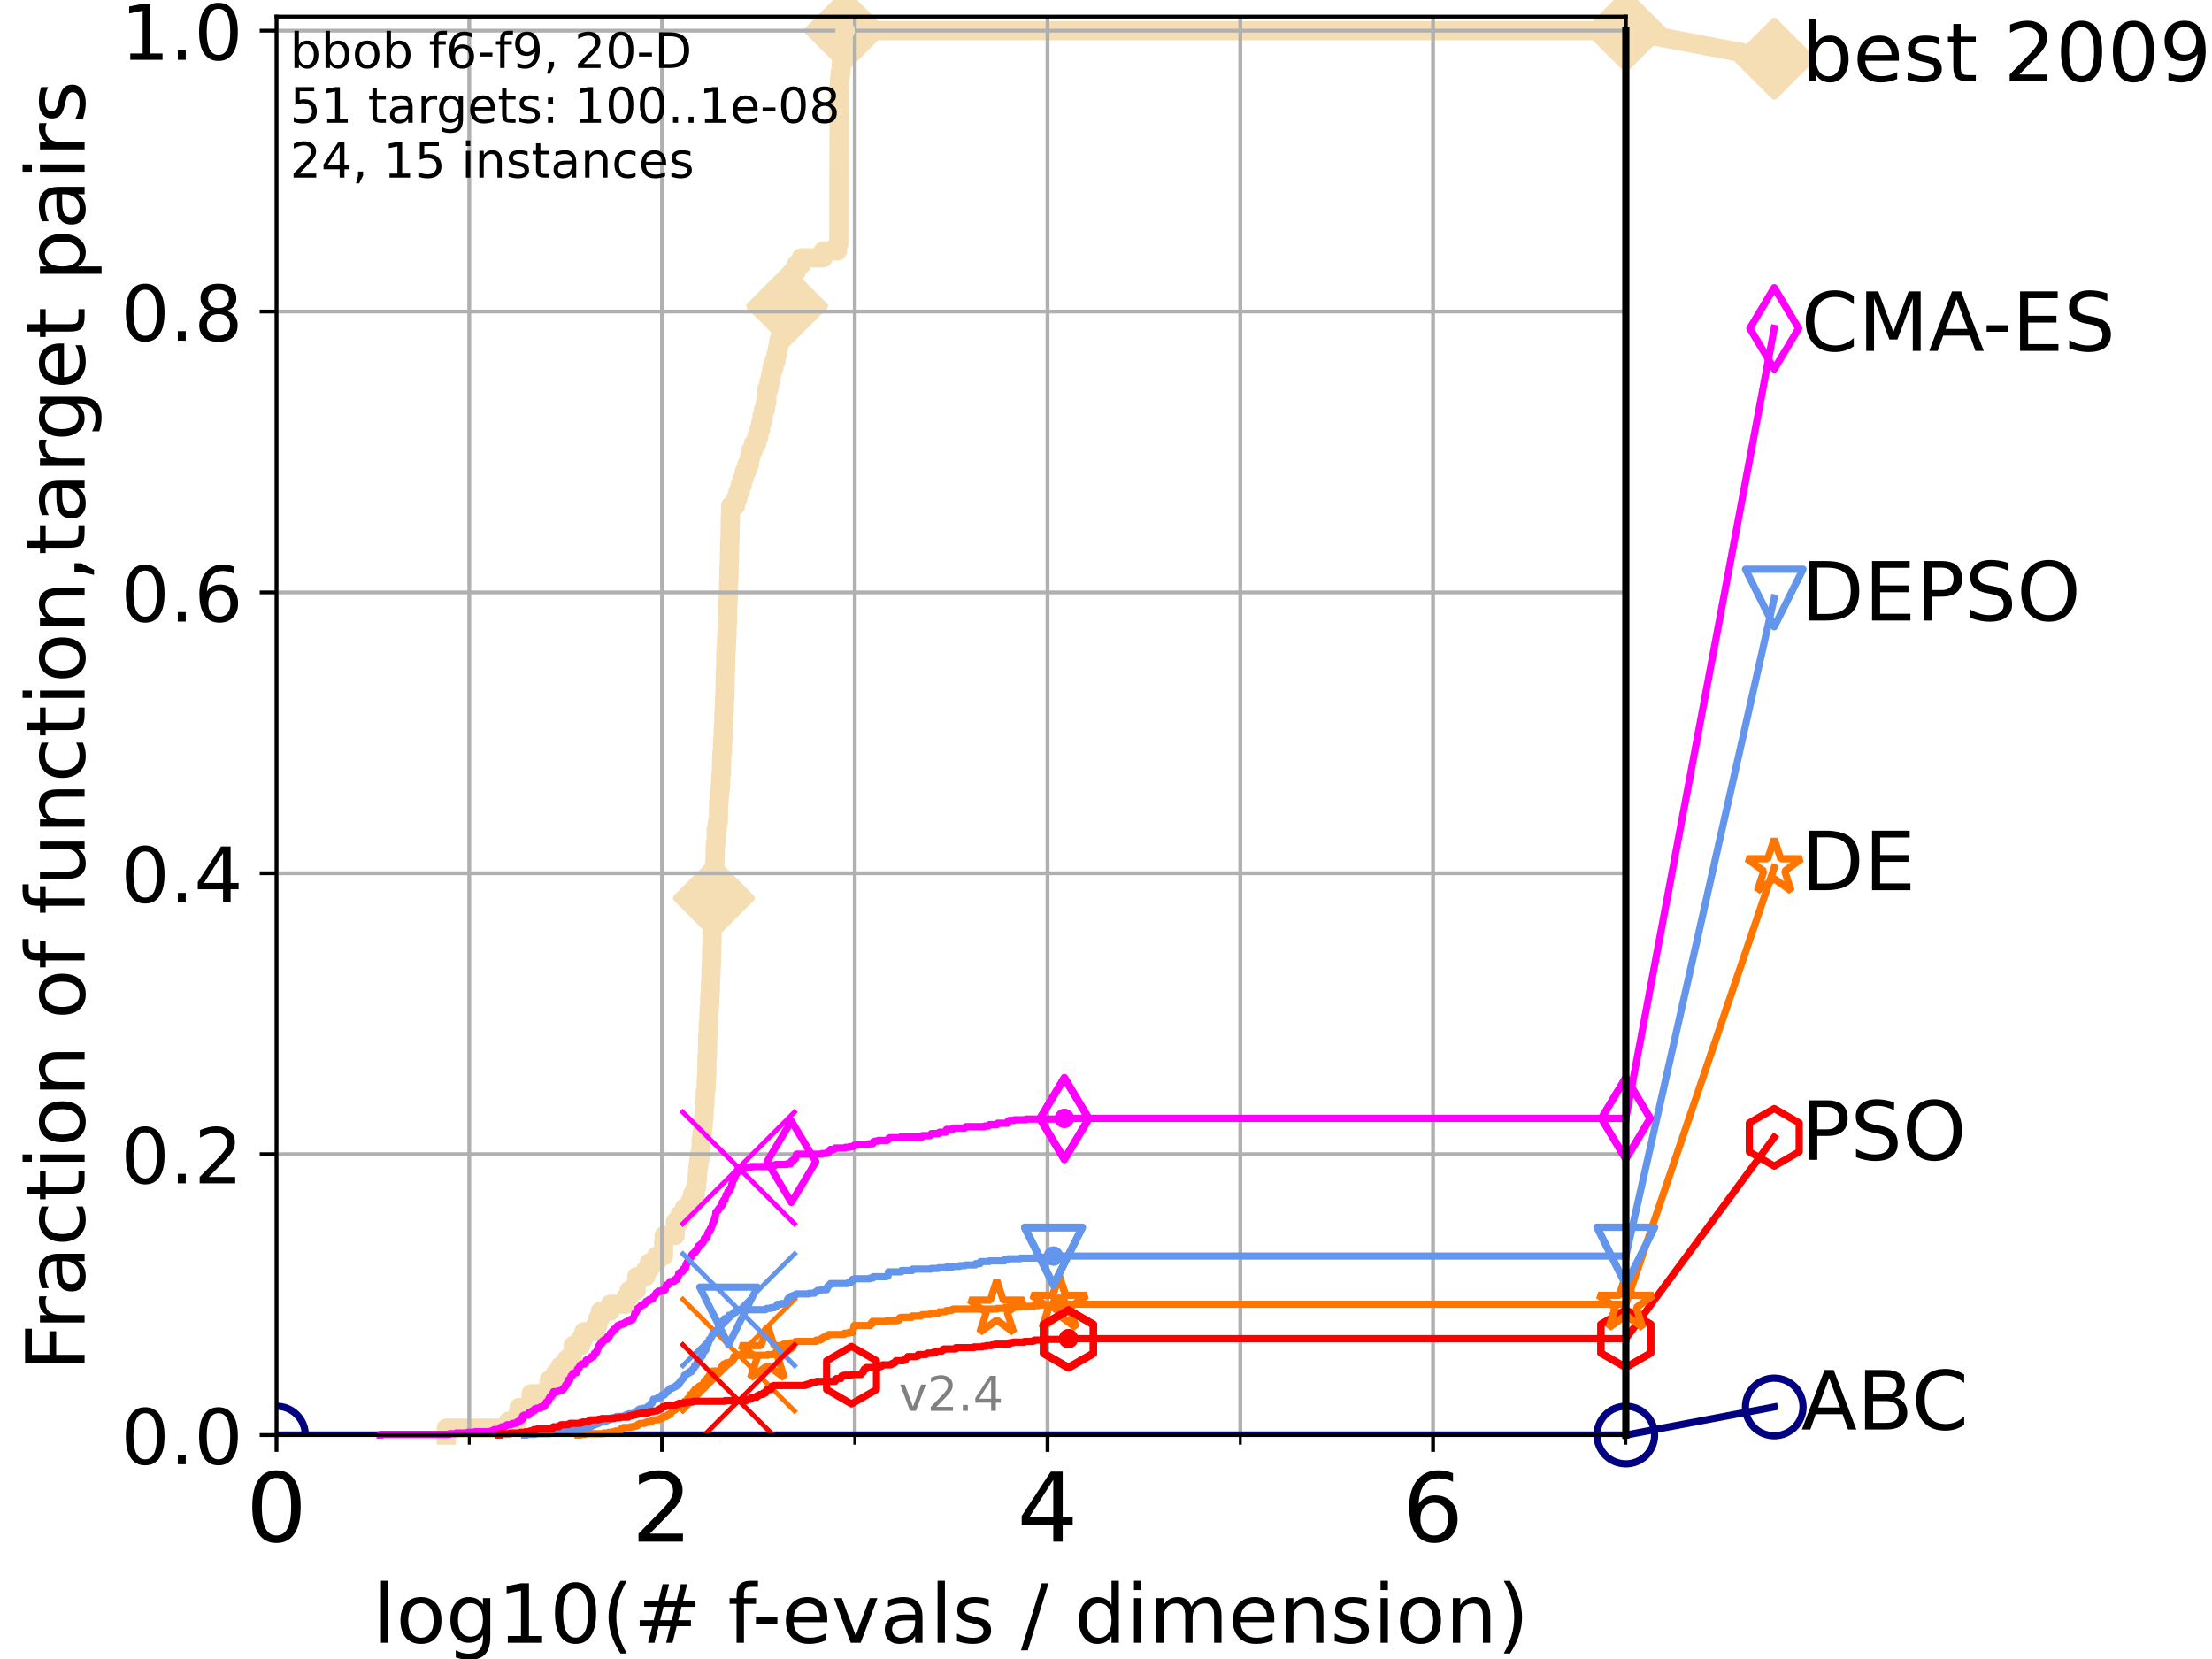 <?xml version="1.0" encoding="utf-8" standalone="no"?>
<!DOCTYPE svg PUBLIC "-//W3C//DTD SVG 1.1//EN"
  "http://www.w3.org/Graphics/SVG/1.1/DTD/svg11.dtd">
<!-- Created with matplotlib (https://matplotlib.org/) -->
<svg height="345.6pt" version="1.1" viewBox="0 0 460.8 345.6" width="460.8pt" xmlns="http://www.w3.org/2000/svg" xmlns:xlink="http://www.w3.org/1999/xlink">
 <defs>
  <style type="text/css">
*{stroke-linecap:butt;stroke-linejoin:round;}
  </style>
 </defs>
 <g id="figure_1">
  <g id="patch_1">
   <path d="M 0 345.6 
L 460.8 345.6 
L 460.8 0 
L 0 0 
z
" style="fill:#ffffff;"/>
  </g>
  <g id="axes_1">
   <g id="patch_2">
    <path d="M 57.6 298.944 
L 338.688 298.944 
L 338.688 3.456 
L 57.6 3.456 
z
" style="fill:#ffffff;"/>
   </g>
   <g id="line2d_1">
    <path d="M 92.969 298.944 
L 92.969 297.51 
L 105.897 297.51 
L 105.897 296.076 
L 107.86 296.076 
L 107.86 294.642 
L 108.103 294.642 
L 108.103 293.207 
L 110.527 293.207 
L 110.527 291.773 
L 110.653 291.773 
L 110.653 290.339 
L 114.183 290.339 
L 114.183 288.905 
L 114.419 288.905 
L 114.419 287.471 
L 115.711 287.471 
L 115.711 286.037 
L 116.68 286.037 
L 116.68 284.603 
L 118.013 284.603 
L 118.013 283.169 
L 119.199 283.169 
L 119.199 281.734 
L 119.402 281.734 
L 119.402 280.3 
L 120.945 280.3 
L 120.945 278.866 
L 121.624 278.866 
L 121.624 277.432 
L 124.101 277.432 
L 124.101 275.998 
L 124.576 275.998 
L 124.576 274.564 
L 125.075 274.564 
L 125.075 273.13 
L 127.133 273.13 
L 127.133 271.696 
L 130.345 271.696 
L 130.345 270.261 
L 131.069 270.261 
L 131.069 268.827 
L 132.542 268.827 
L 132.636 265.959 
L 134.514 265.959 
L 134.514 264.525 
L 135.24 264.525 
L 135.24 263.091 
L 136.776 263.091 
L 136.776 261.657 
L 138.231 261.657 
L 138.248 258.788 
L 138.358 258.788 
L 138.358 257.354 
L 140.671 257.354 
L 140.708 254.486 
L 141.648 254.486 
L 141.648 253.052 
L 142.587 253.052 
L 142.587 251.618 
L 143.81 251.618 
L 143.81 250.184 
L 144.264 250.184 
L 144.264 248.749 
L 144.859 248.749 
L 144.859 247.315 
L 145.121 247.315 
L 145.121 245.881 
L 145.264 245.881 
L 145.264 244.447 
L 145.378 244.447 
L 145.378 243.013 
L 145.565 243.013 
L 145.565 241.579 
L 145.805 241.579 
L 145.805 240.145 
L 146.053 240.145 
L 146.064 237.276 
L 146.243 237.276 
L 146.243 235.842 
L 146.388 235.842 
L 146.388 234.408 
L 146.522 234.408 
L 146.522 232.974 
L 146.633 232.974 
L 146.734 230.106 
L 146.838 230.106 
L 146.937 227.238 
L 147.057 227.238 
L 147.16 224.369 
L 147.226 224.369 
L 147.292 220.067 
L 147.369 220.067 
L 147.444 215.765 
L 147.515 215.765 
L 147.58 212.896 
L 147.645 212.896 
L 147.725 210.028 
L 147.814 210.028 
L 147.883 207.16 
L 147.952 207.16 
L 148.035 204.291 
L 148.074 204.291 
L 148.132 201.423 
L 148.19 201.423 
L 148.272 197.121 
L 148.306 197.121 
L 148.378 192.818 
L 148.459 192.818 
L 148.521 189.95 
L 148.606 189.95 
L 148.71 185.648 
L 148.766 185.648 
L 148.864 179.911 
L 148.924 179.911 
L 149.031 175.609 
L 149.187 175.609 
L 149.2 172.741 
L 149.427 172.741 
L 149.427 171.306 
L 149.633 171.306 
L 149.709 167.004 
L 149.806 167.004 
L 149.806 165.57 
L 149.951 165.57 
L 149.951 164.136 
L 150.077 164.136 
L 150.172 161.268 
L 150.271 161.268 
L 150.374 156.965 
L 150.468 156.965 
L 150.557 154.097 
L 150.632 154.097 
L 150.691 151.229 
L 150.758 151.229 
L 150.808 148.36 
L 150.875 148.36 
L 150.928 145.492 
L 150.994 145.492 
L 151.089 139.756 
L 151.154 139.756 
L 151.224 135.453 
L 151.297 135.453 
L 151.373 132.585 
L 151.434 132.585 
L 151.498 129.717 
L 151.546 129.717 
L 151.625 125.414 
L 151.685 125.414 
L 151.783 121.112 
L 151.823 121.112 
L 151.909 116.81 
L 151.952 116.81 
L 152.037 112.507 
L 152.076 112.507 
L 152.169 106.771 
L 152.207 106.771 
L 152.207 105.337 
L 153.244 105.337 
L 153.244 103.902 
L 153.712 103.902 
L 153.712 102.468 
L 154.167 102.468 
L 154.167 101.034 
L 154.641 101.034 
L 154.641 99.6 
L 155.044 99.6 
L 155.044 98.166 
L 155.597 98.166 
L 155.597 96.732 
L 156.12 96.732 
L 156.12 95.298 
L 156.397 95.298 
L 156.397 93.864 
L 156.942 93.864 
L 156.942 92.429 
L 157.636 92.429 
L 157.636 90.995 
L 158.086 90.995 
L 158.086 89.561 
L 158.45 89.561 
L 158.45 88.127 
L 158.721 88.127 
L 158.721 86.693 
L 159.067 86.693 
L 159.067 85.259 
L 159.454 85.259 
L 159.454 83.825 
L 159.738 83.825 
L 159.778 80.956 
L 160.186 80.956 
L 160.186 79.522 
L 160.509 79.522 
L 160.509 78.088 
L 160.777 78.088 
L 160.777 76.654 
L 161.234 76.654 
L 161.234 75.22 
L 161.668 75.22 
L 161.668 73.786 
L 161.984 73.786 
L 161.984 72.352 
L 162.243 72.352 
L 162.243 70.917 
L 162.585 70.917 
L 162.585 69.483 
L 162.956 69.483 
L 162.956 68.049 
L 163.115 68.049 
L 163.115 66.615 
L 163.558 66.615 
L 163.558 65.181 
L 163.887 65.181 
L 163.973 62.313 
L 164.471 62.313 
L 164.568 59.444 
L 164.858 59.444 
L 164.858 58.01 
L 165.089 58.01 
L 165.089 56.576 
L 165.877 56.576 
L 165.877 55.142 
L 166.92 55.142 
L 166.92 53.708 
L 171.493 53.708 
L 171.493 52.274 
L 174.484 52.274 
L 174.484 50.84 
L 174.736 50.84 
L 174.806 17.855 
L 174.882 17.855 
L 174.882 16.421 
L 175.026 16.421 
L 175.026 14.986 
L 175.2 14.986 
L 175.256 12.118 
L 175.322 12.118 
L 175.322 10.684 
L 175.524 10.684 
L 175.524 9.25 
L 175.816 9.25 
L 175.816 7.816 
L 176.057 7.816 
L 176.057 6.382 
L 338.688 6.382 
L 338.688 6.382 
" style="fill:none;stroke:#f5deb3;stroke-linecap:square;stroke-width:4;"/>
   </g>
   <g id="line2d_2">
    <defs>
     <path d="M -0 7.778 
L 7.778 0 
L 0 -7.778 
L -7.778 -0 
z
" id="m74c97536a9" style="stroke:#f5deb3;stroke-linejoin:miter;stroke-width:1.5;"/>
    </defs>
    <g>
     <use style="fill:#f5deb3;stroke:#f5deb3;stroke-linejoin:miter;stroke-width:1.5;" x="148.71" xlink:href="#m74c97536a9" y="187.082"/>
     <use style="fill:#f5deb3;stroke:#f5deb3;stroke-linejoin:miter;stroke-width:1.5;" x="163.973" xlink:href="#m74c97536a9" y="63.747"/>
     <use style="fill:#f5deb3;stroke:#f5deb3;stroke-linejoin:miter;stroke-width:1.5;" x="176.057" xlink:href="#m74c97536a9" y="6.382"/>
     <use style="fill:#f5deb3;stroke:#f5deb3;stroke-linejoin:miter;stroke-width:1.5;" x="176.057" xlink:href="#m74c97536a9" y="6.382"/>
     <use style="fill:#f5deb3;stroke:#f5deb3;stroke-linejoin:miter;stroke-width:1.5;" x="338.688" xlink:href="#m74c97536a9" y="6.382"/>
    </g>
   </g>
   <g id="line2d_3">
    <path style="fill:none;stroke:#f5deb3;stroke-linecap:square;stroke-width:4;"/>
    <g/>
   </g>
   <g id="line2d_4">
    <path d="M 338.688 6.382 
L 369.608 12.233 
" style="fill:none;stroke:#f5deb3;stroke-linecap:square;stroke-width:4;"/>
    <g>
     <use style="fill:#f5deb3;stroke:#f5deb3;stroke-linejoin:miter;stroke-width:1.5;" x="338.688" xlink:href="#m74c97536a9" y="6.382"/>
     <use style="fill:#f5deb3;stroke:#f5deb3;stroke-linejoin:miter;stroke-width:1.5;" x="369.608" xlink:href="#m74c97536a9" y="12.233"/>
    </g>
   </g>
   <g id="matplotlib.axis_1">
    <g id="xtick_1">
     <g id="line2d_5">
      <path clip-path="url(#pd5c11b564f)" d="M 57.6 298.944 
L 57.6 3.456 
" style="fill:none;stroke:#b0b0b0;stroke-linecap:square;stroke-width:0.8;"/>
     </g>
     <g id="line2d_6">
      <defs>
       <path d="M 0 0 
L 0 3.5 
" id="m076c7b9bbc" style="stroke:#000000;stroke-width:0.8;"/>
      </defs>
      <g>
       <use style="stroke:#000000;stroke-width:0.8;" x="57.6" xlink:href="#m076c7b9bbc" y="298.944"/>
      </g>
     </g>
     <g id="text_1">
      <!-- 0 -->
      <defs>
       <path d="M 31.781 66.406 
Q 24.172 66.406 20.328 58.906 
Q 16.5 51.422 16.5 36.375 
Q 16.5 21.391 20.328 13.891 
Q 24.172 6.391 31.781 6.391 
Q 39.453 6.391 43.281 13.891 
Q 47.125 21.391 47.125 36.375 
Q 47.125 51.422 43.281 58.906 
Q 39.453 66.406 31.781 66.406 
z
M 31.781 74.219 
Q 44.047 74.219 50.516 64.516 
Q 56.984 54.828 56.984 36.375 
Q 56.984 17.969 50.516 8.266 
Q 44.047 -1.422 31.781 -1.422 
Q 19.531 -1.422 13.062 8.266 
Q 6.594 17.969 6.594 36.375 
Q 6.594 54.828 13.062 64.516 
Q 19.531 74.219 31.781 74.219 
z
" id="DejaVuSans-48"/>
      </defs>
      <g transform="translate(51.237 321.141)scale(0.2 -0.2)">
       <use xlink:href="#DejaVuSans-48"/>
      </g>
     </g>
    </g>
    <g id="xtick_2">
     <g id="line2d_7">
      <path clip-path="url(#pd5c11b564f)" d="M 137.911 298.944 
L 137.911 3.456 
" style="fill:none;stroke:#b0b0b0;stroke-linecap:square;stroke-width:0.8;"/>
     </g>
     <g id="line2d_8">
      <g>
       <use style="stroke:#000000;stroke-width:0.8;" x="137.911" xlink:href="#m076c7b9bbc" y="298.944"/>
      </g>
     </g>
     <g id="text_2">
      <!-- 2 -->
      <defs>
       <path d="M 19.188 8.297 
L 53.609 8.297 
L 53.609 0 
L 7.328 0 
L 7.328 8.297 
Q 12.938 14.109 22.625 23.891 
Q 32.328 33.688 34.812 36.531 
Q 39.547 41.844 41.422 45.531 
Q 43.312 49.219 43.312 52.781 
Q 43.312 58.594 39.234 62.25 
Q 35.156 65.922 28.609 65.922 
Q 23.969 65.922 18.812 64.312 
Q 13.672 62.703 7.812 59.422 
L 7.812 69.391 
Q 13.766 71.781 18.938 73 
Q 24.125 74.219 28.422 74.219 
Q 39.75 74.219 46.484 68.547 
Q 53.219 62.891 53.219 53.422 
Q 53.219 48.922 51.531 44.891 
Q 49.859 40.875 45.406 35.406 
Q 44.188 33.984 37.641 27.219 
Q 31.109 20.453 19.188 8.297 
z
" id="DejaVuSans-50"/>
      </defs>
      <g transform="translate(131.548 321.141)scale(0.2 -0.2)">
       <use xlink:href="#DejaVuSans-50"/>
      </g>
     </g>
    </g>
    <g id="xtick_3">
     <g id="line2d_9">
      <path clip-path="url(#pd5c11b564f)" d="M 218.222 298.944 
L 218.222 3.456 
" style="fill:none;stroke:#b0b0b0;stroke-linecap:square;stroke-width:0.8;"/>
     </g>
     <g id="line2d_10">
      <g>
       <use style="stroke:#000000;stroke-width:0.8;" x="218.222" xlink:href="#m076c7b9bbc" y="298.944"/>
      </g>
     </g>
     <g id="text_3">
      <!-- 4 -->
      <defs>
       <path d="M 37.797 64.312 
L 12.891 25.391 
L 37.797 25.391 
z
M 35.203 72.906 
L 47.609 72.906 
L 47.609 25.391 
L 58.016 25.391 
L 58.016 17.188 
L 47.609 17.188 
L 47.609 0 
L 37.797 0 
L 37.797 17.188 
L 4.891 17.188 
L 4.891 26.703 
z
" id="DejaVuSans-52"/>
      </defs>
      <g transform="translate(211.859 321.141)scale(0.2 -0.2)">
       <use xlink:href="#DejaVuSans-52"/>
      </g>
     </g>
    </g>
    <g id="xtick_4">
     <g id="line2d_11">
      <path clip-path="url(#pd5c11b564f)" d="M 298.533 298.944 
L 298.533 3.456 
" style="fill:none;stroke:#b0b0b0;stroke-linecap:square;stroke-width:0.8;"/>
     </g>
     <g id="line2d_12">
      <g>
       <use style="stroke:#000000;stroke-width:0.8;" x="298.533" xlink:href="#m076c7b9bbc" y="298.944"/>
      </g>
     </g>
     <g id="text_4">
      <!-- 6 -->
      <defs>
       <path d="M 33.016 40.375 
Q 26.375 40.375 22.484 35.828 
Q 18.609 31.297 18.609 23.391 
Q 18.609 15.531 22.484 10.953 
Q 26.375 6.391 33.016 6.391 
Q 39.656 6.391 43.531 10.953 
Q 47.406 15.531 47.406 23.391 
Q 47.406 31.297 43.531 35.828 
Q 39.656 40.375 33.016 40.375 
z
M 52.594 71.297 
L 52.594 62.312 
Q 48.875 64.062 45.094 64.984 
Q 41.312 65.922 37.594 65.922 
Q 27.828 65.922 22.672 59.328 
Q 17.531 52.734 16.797 39.406 
Q 19.672 43.656 24.016 45.922 
Q 28.375 48.188 33.594 48.188 
Q 44.578 48.188 50.953 41.516 
Q 57.328 34.859 57.328 23.391 
Q 57.328 12.156 50.688 5.359 
Q 44.047 -1.422 33.016 -1.422 
Q 20.359 -1.422 13.672 8.266 
Q 6.984 17.969 6.984 36.375 
Q 6.984 53.656 15.188 63.938 
Q 23.391 74.219 37.203 74.219 
Q 40.922 74.219 44.703 73.484 
Q 48.484 72.75 52.594 71.297 
z
" id="DejaVuSans-54"/>
      </defs>
      <g transform="translate(292.17 321.141)scale(0.2 -0.2)">
       <use xlink:href="#DejaVuSans-54"/>
      </g>
     </g>
    </g>
    <g id="xtick_5">
     <g id="line2d_13">
      <path clip-path="url(#pd5c11b564f)" d="M 97.755 298.944 
L 97.755 3.456 
" style="fill:none;stroke:#b0b0b0;stroke-linecap:square;stroke-width:0.8;"/>
     </g>
     <g id="line2d_14">
      <defs>
       <path d="M 0 0 
L 0 2 
" id="md750a5c5bd" style="stroke:#000000;stroke-width:0.6;"/>
      </defs>
      <g>
       <use style="stroke:#000000;stroke-width:0.6;" x="97.755" xlink:href="#md750a5c5bd" y="298.944"/>
      </g>
     </g>
    </g>
    <g id="xtick_6">
     <g id="line2d_15">
      <path clip-path="url(#pd5c11b564f)" d="M 178.066 298.944 
L 178.066 3.456 
" style="fill:none;stroke:#b0b0b0;stroke-linecap:square;stroke-width:0.8;"/>
     </g>
     <g id="line2d_16">
      <g>
       <use style="stroke:#000000;stroke-width:0.6;" x="178.066" xlink:href="#md750a5c5bd" y="298.944"/>
      </g>
     </g>
    </g>
    <g id="xtick_7">
     <g id="line2d_17">
      <path clip-path="url(#pd5c11b564f)" d="M 258.377 298.944 
L 258.377 3.456 
" style="fill:none;stroke:#b0b0b0;stroke-linecap:square;stroke-width:0.8;"/>
     </g>
     <g id="line2d_18">
      <g>
       <use style="stroke:#000000;stroke-width:0.6;" x="258.377" xlink:href="#md750a5c5bd" y="298.944"/>
      </g>
     </g>
    </g>
    <g id="xtick_8">
     <g id="line2d_19">
      <path clip-path="url(#pd5c11b564f)" d="M 338.688 298.944 
L 338.688 3.456 
" style="fill:none;stroke:#b0b0b0;stroke-linecap:square;stroke-width:0.8;"/>
     </g>
     <g id="line2d_20">
      <g>
       <use style="stroke:#000000;stroke-width:0.6;" x="338.688" xlink:href="#md750a5c5bd" y="298.944"/>
      </g>
     </g>
    </g>
    <g id="text_5">
     <!-- log10(# f-evals / dimension) -->
     <defs>
      <path d="M 9.422 75.984 
L 18.406 75.984 
L 18.406 0 
L 9.422 0 
z
" id="DejaVuSans-108"/>
      <path d="M 30.609 48.391 
Q 23.391 48.391 19.188 42.75 
Q 14.984 37.109 14.984 27.297 
Q 14.984 17.484 19.156 11.844 
Q 23.344 6.203 30.609 6.203 
Q 37.797 6.203 41.984 11.859 
Q 46.188 17.531 46.188 27.297 
Q 46.188 37.016 41.984 42.703 
Q 37.797 48.391 30.609 48.391 
z
M 30.609 56 
Q 42.328 56 49.016 48.375 
Q 55.719 40.766 55.719 27.297 
Q 55.719 13.875 49.016 6.219 
Q 42.328 -1.422 30.609 -1.422 
Q 18.844 -1.422 12.172 6.219 
Q 5.516 13.875 5.516 27.297 
Q 5.516 40.766 12.172 48.375 
Q 18.844 56 30.609 56 
z
" id="DejaVuSans-111"/>
      <path d="M 45.406 27.984 
Q 45.406 37.75 41.375 43.109 
Q 37.359 48.484 30.078 48.484 
Q 22.859 48.484 18.828 43.109 
Q 14.797 37.75 14.797 27.984 
Q 14.797 18.266 18.828 12.891 
Q 22.859 7.516 30.078 7.516 
Q 37.359 7.516 41.375 12.891 
Q 45.406 18.266 45.406 27.984 
z
M 54.391 6.781 
Q 54.391 -7.172 48.188 -13.984 
Q 42 -20.797 29.203 -20.797 
Q 24.469 -20.797 20.266 -20.094 
Q 16.062 -19.391 12.109 -17.922 
L 12.109 -9.188 
Q 16.062 -11.328 19.922 -12.344 
Q 23.781 -13.375 27.781 -13.375 
Q 36.625 -13.375 41.016 -8.766 
Q 45.406 -4.156 45.406 5.172 
L 45.406 9.625 
Q 42.625 4.781 38.281 2.391 
Q 33.938 0 27.875 0 
Q 17.828 0 11.672 7.656 
Q 5.516 15.328 5.516 27.984 
Q 5.516 40.672 11.672 48.328 
Q 17.828 56 27.875 56 
Q 33.938 56 38.281 53.609 
Q 42.625 51.219 45.406 46.391 
L 45.406 54.688 
L 54.391 54.688 
z
" id="DejaVuSans-103"/>
      <path d="M 12.406 8.297 
L 28.516 8.297 
L 28.516 63.922 
L 10.984 60.406 
L 10.984 69.391 
L 28.422 72.906 
L 38.281 72.906 
L 38.281 8.297 
L 54.391 8.297 
L 54.391 0 
L 12.406 0 
z
" id="DejaVuSans-49"/>
      <path d="M 31 75.875 
Q 24.469 64.656 21.281 53.656 
Q 18.109 42.672 18.109 31.391 
Q 18.109 20.125 21.312 9.062 
Q 24.516 -2 31 -13.188 
L 23.188 -13.188 
Q 15.875 -1.703 12.234 9.375 
Q 8.594 20.453 8.594 31.391 
Q 8.594 42.281 12.203 53.312 
Q 15.828 64.359 23.188 75.875 
z
" id="DejaVuSans-40"/>
      <path d="M 51.125 44 
L 36.922 44 
L 32.812 27.688 
L 47.125 27.688 
z
M 43.797 71.781 
L 38.719 51.516 
L 52.984 51.516 
L 58.109 71.781 
L 65.922 71.781 
L 60.891 51.516 
L 76.125 51.516 
L 76.125 44 
L 58.984 44 
L 54.984 27.688 
L 70.516 27.688 
L 70.516 20.219 
L 53.078 20.219 
L 48 0 
L 40.188 0 
L 45.219 20.219 
L 30.906 20.219 
L 25.875 0 
L 18.016 0 
L 23.094 20.219 
L 7.719 20.219 
L 7.719 27.688 
L 24.906 27.688 
L 29 44 
L 13.281 44 
L 13.281 51.516 
L 30.906 51.516 
L 35.891 71.781 
z
" id="DejaVuSans-35"/>
      <path id="DejaVuSans-32"/>
      <path d="M 37.109 75.984 
L 37.109 68.5 
L 28.516 68.5 
Q 23.688 68.5 21.797 66.547 
Q 19.922 64.594 19.922 59.516 
L 19.922 54.688 
L 34.719 54.688 
L 34.719 47.703 
L 19.922 47.703 
L 19.922 0 
L 10.891 0 
L 10.891 47.703 
L 2.297 47.703 
L 2.297 54.688 
L 10.891 54.688 
L 10.891 58.5 
Q 10.891 67.625 15.141 71.797 
Q 19.391 75.984 28.609 75.984 
z
" id="DejaVuSans-102"/>
      <path d="M 4.891 31.391 
L 31.203 31.391 
L 31.203 23.391 
L 4.891 23.391 
z
" id="DejaVuSans-45"/>
      <path d="M 56.203 29.594 
L 56.203 25.203 
L 14.891 25.203 
Q 15.484 15.922 20.484 11.062 
Q 25.484 6.203 34.422 6.203 
Q 39.594 6.203 44.453 7.469 
Q 49.312 8.734 54.109 11.281 
L 54.109 2.781 
Q 49.266 0.734 44.188 -0.344 
Q 39.109 -1.422 33.891 -1.422 
Q 20.797 -1.422 13.156 6.188 
Q 5.516 13.812 5.516 26.812 
Q 5.516 40.234 12.766 48.109 
Q 20.016 56 32.328 56 
Q 43.359 56 49.781 48.891 
Q 56.203 41.797 56.203 29.594 
z
M 47.219 32.234 
Q 47.125 39.594 43.094 43.984 
Q 39.062 48.391 32.422 48.391 
Q 24.906 48.391 20.391 44.141 
Q 15.875 39.891 15.188 32.172 
z
" id="DejaVuSans-101"/>
      <path d="M 2.984 54.688 
L 12.5 54.688 
L 29.594 8.797 
L 46.688 54.688 
L 56.203 54.688 
L 35.688 0 
L 23.484 0 
z
" id="DejaVuSans-118"/>
      <path d="M 34.281 27.484 
Q 23.391 27.484 19.188 25 
Q 14.984 22.516 14.984 16.5 
Q 14.984 11.719 18.141 8.906 
Q 21.297 6.109 26.703 6.109 
Q 34.188 6.109 38.703 11.406 
Q 43.219 16.703 43.219 25.484 
L 43.219 27.484 
z
M 52.203 31.203 
L 52.203 0 
L 43.219 0 
L 43.219 8.297 
Q 40.141 3.328 35.547 0.953 
Q 30.953 -1.422 24.312 -1.422 
Q 15.922 -1.422 10.953 3.297 
Q 6 8.016 6 15.922 
Q 6 25.141 12.172 29.828 
Q 18.359 34.516 30.609 34.516 
L 43.219 34.516 
L 43.219 35.406 
Q 43.219 41.609 39.141 45 
Q 35.062 48.391 27.688 48.391 
Q 23 48.391 18.547 47.266 
Q 14.109 46.141 10.016 43.891 
L 10.016 52.203 
Q 14.938 54.109 19.578 55.047 
Q 24.219 56 28.609 56 
Q 40.484 56 46.344 49.844 
Q 52.203 43.703 52.203 31.203 
z
" id="DejaVuSans-97"/>
      <path d="M 44.281 53.078 
L 44.281 44.578 
Q 40.484 46.531 36.375 47.5 
Q 32.281 48.484 27.875 48.484 
Q 21.188 48.484 17.844 46.438 
Q 14.5 44.391 14.5 40.281 
Q 14.5 37.156 16.891 35.375 
Q 19.281 33.594 26.516 31.984 
L 29.594 31.297 
Q 39.156 29.25 43.188 25.516 
Q 47.219 21.781 47.219 15.094 
Q 47.219 7.469 41.188 3.016 
Q 35.156 -1.422 24.609 -1.422 
Q 20.219 -1.422 15.453 -0.562 
Q 10.688 0.297 5.422 2 
L 5.422 11.281 
Q 10.406 8.688 15.234 7.391 
Q 20.062 6.109 24.812 6.109 
Q 31.156 6.109 34.562 8.281 
Q 37.984 10.453 37.984 14.406 
Q 37.984 18.062 35.516 20.016 
Q 33.062 21.969 24.703 23.781 
L 21.578 24.516 
Q 13.234 26.266 9.516 29.906 
Q 5.812 33.547 5.812 39.891 
Q 5.812 47.609 11.281 51.797 
Q 16.75 56 26.812 56 
Q 31.781 56 36.172 55.266 
Q 40.578 54.547 44.281 53.078 
z
" id="DejaVuSans-115"/>
      <path d="M 25.391 72.906 
L 33.688 72.906 
L 8.297 -9.281 
L 0 -9.281 
z
" id="DejaVuSans-47"/>
      <path d="M 45.406 46.391 
L 45.406 75.984 
L 54.391 75.984 
L 54.391 0 
L 45.406 0 
L 45.406 8.203 
Q 42.578 3.328 38.25 0.953 
Q 33.938 -1.422 27.875 -1.422 
Q 17.969 -1.422 11.734 6.484 
Q 5.516 14.406 5.516 27.297 
Q 5.516 40.188 11.734 48.094 
Q 17.969 56 27.875 56 
Q 33.938 56 38.25 53.625 
Q 42.578 51.266 45.406 46.391 
z
M 14.797 27.297 
Q 14.797 17.391 18.875 11.75 
Q 22.953 6.109 30.078 6.109 
Q 37.203 6.109 41.297 11.75 
Q 45.406 17.391 45.406 27.297 
Q 45.406 37.203 41.297 42.844 
Q 37.203 48.484 30.078 48.484 
Q 22.953 48.484 18.875 42.844 
Q 14.797 37.203 14.797 27.297 
z
" id="DejaVuSans-100"/>
      <path d="M 9.422 54.688 
L 18.406 54.688 
L 18.406 0 
L 9.422 0 
z
M 9.422 75.984 
L 18.406 75.984 
L 18.406 64.594 
L 9.422 64.594 
z
" id="DejaVuSans-105"/>
      <path d="M 52 44.188 
Q 55.375 50.25 60.062 53.125 
Q 64.75 56 71.094 56 
Q 79.641 56 84.281 50.016 
Q 88.922 44.047 88.922 33.016 
L 88.922 0 
L 79.891 0 
L 79.891 32.719 
Q 79.891 40.578 77.094 44.375 
Q 74.312 48.188 68.609 48.188 
Q 61.625 48.188 57.562 43.547 
Q 53.516 38.922 53.516 30.906 
L 53.516 0 
L 44.484 0 
L 44.484 32.719 
Q 44.484 40.625 41.703 44.406 
Q 38.922 48.188 33.109 48.188 
Q 26.219 48.188 22.156 43.531 
Q 18.109 38.875 18.109 30.906 
L 18.109 0 
L 9.078 0 
L 9.078 54.688 
L 18.109 54.688 
L 18.109 46.188 
Q 21.188 51.219 25.484 53.609 
Q 29.781 56 35.688 56 
Q 41.656 56 45.828 52.969 
Q 50 49.953 52 44.188 
z
" id="DejaVuSans-109"/>
      <path d="M 54.891 33.016 
L 54.891 0 
L 45.906 0 
L 45.906 32.719 
Q 45.906 40.484 42.875 44.328 
Q 39.844 48.188 33.797 48.188 
Q 26.516 48.188 22.312 43.547 
Q 18.109 38.922 18.109 30.906 
L 18.109 0 
L 9.078 0 
L 9.078 54.688 
L 18.109 54.688 
L 18.109 46.188 
Q 21.344 51.125 25.703 53.562 
Q 30.078 56 35.797 56 
Q 45.219 56 50.047 50.172 
Q 54.891 44.344 54.891 33.016 
z
" id="DejaVuSans-110"/>
      <path d="M 8.016 75.875 
L 15.828 75.875 
Q 23.141 64.359 26.781 53.312 
Q 30.422 42.281 30.422 31.391 
Q 30.422 20.453 26.781 9.375 
Q 23.141 -1.703 15.828 -13.188 
L 8.016 -13.188 
Q 14.5 -2 17.703 9.062 
Q 20.906 20.125 20.906 31.391 
Q 20.906 42.672 17.703 53.656 
Q 14.5 64.656 8.016 75.875 
z
" id="DejaVuSans-41"/>
     </defs>
     <g transform="translate(77.764 342.218)scale(0.17 -0.17)">
      <use xlink:href="#DejaVuSans-108"/>
      <use x="27.783" xlink:href="#DejaVuSans-111"/>
      <use x="88.965" xlink:href="#DejaVuSans-103"/>
      <use x="152.441" xlink:href="#DejaVuSans-49"/>
      <use x="216.064" xlink:href="#DejaVuSans-48"/>
      <use x="279.688" xlink:href="#DejaVuSans-40"/>
      <use x="318.701" xlink:href="#DejaVuSans-35"/>
      <use x="402.49" xlink:href="#DejaVuSans-32"/>
      <use x="434.277" xlink:href="#DejaVuSans-102"/>
      <use x="463.982" xlink:href="#DejaVuSans-45"/>
      <use x="500.066" xlink:href="#DejaVuSans-101"/>
      <use x="561.59" xlink:href="#DejaVuSans-118"/>
      <use x="620.77" xlink:href="#DejaVuSans-97"/>
      <use x="682.049" xlink:href="#DejaVuSans-108"/>
      <use x="709.832" xlink:href="#DejaVuSans-115"/>
      <use x="761.932" xlink:href="#DejaVuSans-32"/>
      <use x="793.719" xlink:href="#DejaVuSans-47"/>
      <use x="827.41" xlink:href="#DejaVuSans-32"/>
      <use x="859.197" xlink:href="#DejaVuSans-100"/>
      <use x="922.674" xlink:href="#DejaVuSans-105"/>
      <use x="950.457" xlink:href="#DejaVuSans-109"/>
      <use x="1047.869" xlink:href="#DejaVuSans-101"/>
      <use x="1109.393" xlink:href="#DejaVuSans-110"/>
      <use x="1172.771" xlink:href="#DejaVuSans-115"/>
      <use x="1224.871" xlink:href="#DejaVuSans-105"/>
      <use x="1252.654" xlink:href="#DejaVuSans-111"/>
      <use x="1313.836" xlink:href="#DejaVuSans-110"/>
      <use x="1377.215" xlink:href="#DejaVuSans-41"/>
     </g>
    </g>
   </g>
   <g id="matplotlib.axis_2">
    <g id="ytick_1">
     <g id="line2d_21">
      <path clip-path="url(#pd5c11b564f)" d="M 57.6 298.944 
L 338.688 298.944 
" style="fill:none;stroke:#b0b0b0;stroke-linecap:square;stroke-width:0.8;"/>
     </g>
     <g id="line2d_22">
      <defs>
       <path d="M 0 0 
L -3.5 0 
" id="m722d414366" style="stroke:#000000;stroke-width:0.8;"/>
      </defs>
      <g>
       <use style="stroke:#000000;stroke-width:0.8;" x="57.6" xlink:href="#m722d414366" y="298.944"/>
      </g>
     </g>
     <g id="text_6">
      <!-- 0.0 -->
      <defs>
       <path d="M 10.688 12.406 
L 21 12.406 
L 21 0 
L 10.688 0 
z
" id="DejaVuSans-46"/>
      </defs>
      <g transform="translate(25.155 305.023)scale(0.16 -0.16)">
       <use xlink:href="#DejaVuSans-48"/>
       <use x="63.623" xlink:href="#DejaVuSans-46"/>
       <use x="95.41" xlink:href="#DejaVuSans-48"/>
      </g>
     </g>
    </g>
    <g id="ytick_2">
     <g id="line2d_23">
      <path clip-path="url(#pd5c11b564f)" d="M 57.6 240.432 
L 338.688 240.432 
" style="fill:none;stroke:#b0b0b0;stroke-linecap:square;stroke-width:0.8;"/>
     </g>
     <g id="line2d_24">
      <g>
       <use style="stroke:#000000;stroke-width:0.8;" x="57.6" xlink:href="#m722d414366" y="240.432"/>
      </g>
     </g>
     <g id="text_7">
      <!-- 0.2 -->
      <g transform="translate(25.155 246.51)scale(0.16 -0.16)">
       <use xlink:href="#DejaVuSans-48"/>
       <use x="63.623" xlink:href="#DejaVuSans-46"/>
       <use x="95.41" xlink:href="#DejaVuSans-50"/>
      </g>
     </g>
    </g>
    <g id="ytick_3">
     <g id="line2d_25">
      <path clip-path="url(#pd5c11b564f)" d="M 57.6 181.919 
L 338.688 181.919 
" style="fill:none;stroke:#b0b0b0;stroke-linecap:square;stroke-width:0.8;"/>
     </g>
     <g id="line2d_26">
      <g>
       <use style="stroke:#000000;stroke-width:0.8;" x="57.6" xlink:href="#m722d414366" y="181.919"/>
      </g>
     </g>
     <g id="text_8">
      <!-- 0.4 -->
      <g transform="translate(25.155 187.998)scale(0.16 -0.16)">
       <use xlink:href="#DejaVuSans-48"/>
       <use x="63.623" xlink:href="#DejaVuSans-46"/>
       <use x="95.41" xlink:href="#DejaVuSans-52"/>
      </g>
     </g>
    </g>
    <g id="ytick_4">
     <g id="line2d_27">
      <path clip-path="url(#pd5c11b564f)" d="M 57.6 123.407 
L 338.688 123.407 
" style="fill:none;stroke:#b0b0b0;stroke-linecap:square;stroke-width:0.8;"/>
     </g>
     <g id="line2d_28">
      <g>
       <use style="stroke:#000000;stroke-width:0.8;" x="57.6" xlink:href="#m722d414366" y="123.407"/>
      </g>
     </g>
     <g id="text_9">
      <!-- 0.6 -->
      <g transform="translate(25.155 129.485)scale(0.16 -0.16)">
       <use xlink:href="#DejaVuSans-48"/>
       <use x="63.623" xlink:href="#DejaVuSans-46"/>
       <use x="95.41" xlink:href="#DejaVuSans-54"/>
      </g>
     </g>
    </g>
    <g id="ytick_5">
     <g id="line2d_29">
      <path clip-path="url(#pd5c11b564f)" d="M 57.6 64.894 
L 338.688 64.894 
" style="fill:none;stroke:#b0b0b0;stroke-linecap:square;stroke-width:0.8;"/>
     </g>
     <g id="line2d_30">
      <g>
       <use style="stroke:#000000;stroke-width:0.8;" x="57.6" xlink:href="#m722d414366" y="64.894"/>
      </g>
     </g>
     <g id="text_10">
      <!-- 0.8 -->
      <defs>
       <path d="M 31.781 34.625 
Q 24.75 34.625 20.719 30.859 
Q 16.703 27.094 16.703 20.516 
Q 16.703 13.922 20.719 10.156 
Q 24.75 6.391 31.781 6.391 
Q 38.812 6.391 42.859 10.172 
Q 46.922 13.969 46.922 20.516 
Q 46.922 27.094 42.891 30.859 
Q 38.875 34.625 31.781 34.625 
z
M 21.922 38.812 
Q 15.578 40.375 12.031 44.719 
Q 8.5 49.078 8.5 55.328 
Q 8.5 64.062 14.719 69.141 
Q 20.953 74.219 31.781 74.219 
Q 42.672 74.219 48.875 69.141 
Q 55.078 64.062 55.078 55.328 
Q 55.078 49.078 51.531 44.719 
Q 48 40.375 41.703 38.812 
Q 48.828 37.156 52.797 32.312 
Q 56.781 27.484 56.781 20.516 
Q 56.781 9.906 50.312 4.234 
Q 43.844 -1.422 31.781 -1.422 
Q 19.734 -1.422 13.25 4.234 
Q 6.781 9.906 6.781 20.516 
Q 6.781 27.484 10.781 32.312 
Q 14.797 37.156 21.922 38.812 
z
M 18.312 54.391 
Q 18.312 48.734 21.844 45.562 
Q 25.391 42.391 31.781 42.391 
Q 38.141 42.391 41.719 45.562 
Q 45.312 48.734 45.312 54.391 
Q 45.312 60.062 41.719 63.234 
Q 38.141 66.406 31.781 66.406 
Q 25.391 66.406 21.844 63.234 
Q 18.312 60.062 18.312 54.391 
z
" id="DejaVuSans-56"/>
      </defs>
      <g transform="translate(25.155 70.973)scale(0.16 -0.16)">
       <use xlink:href="#DejaVuSans-48"/>
       <use x="63.623" xlink:href="#DejaVuSans-46"/>
       <use x="95.41" xlink:href="#DejaVuSans-56"/>
      </g>
     </g>
    </g>
    <g id="ytick_6">
     <g id="line2d_31">
      <path clip-path="url(#pd5c11b564f)" d="M 57.6 6.382 
L 338.688 6.382 
" style="fill:none;stroke:#b0b0b0;stroke-linecap:square;stroke-width:0.8;"/>
     </g>
     <g id="line2d_32">
      <g>
       <use style="stroke:#000000;stroke-width:0.8;" x="57.6" xlink:href="#m722d414366" y="6.382"/>
      </g>
     </g>
     <g id="text_11">
      <!-- 1.0 -->
      <g transform="translate(25.155 12.46)scale(0.16 -0.16)">
       <use xlink:href="#DejaVuSans-49"/>
       <use x="63.623" xlink:href="#DejaVuSans-46"/>
       <use x="95.41" xlink:href="#DejaVuSans-48"/>
      </g>
     </g>
    </g>
    <g id="text_12">
     <!-- Fraction of function,target pairs -->
     <defs>
      <path d="M 9.812 72.906 
L 51.703 72.906 
L 51.703 64.594 
L 19.672 64.594 
L 19.672 43.109 
L 48.578 43.109 
L 48.578 34.812 
L 19.672 34.812 
L 19.672 0 
L 9.812 0 
z
" id="DejaVuSans-70"/>
      <path d="M 41.109 46.297 
Q 39.594 47.172 37.812 47.578 
Q 36.031 48 33.891 48 
Q 26.266 48 22.188 43.047 
Q 18.109 38.094 18.109 28.812 
L 18.109 0 
L 9.078 0 
L 9.078 54.688 
L 18.109 54.688 
L 18.109 46.188 
Q 20.953 51.172 25.484 53.578 
Q 30.031 56 36.531 56 
Q 37.453 56 38.578 55.875 
Q 39.703 55.766 41.062 55.516 
z
" id="DejaVuSans-114"/>
      <path d="M 48.781 52.594 
L 48.781 44.188 
Q 44.969 46.297 41.141 47.344 
Q 37.312 48.391 33.406 48.391 
Q 24.656 48.391 19.812 42.844 
Q 14.984 37.312 14.984 27.297 
Q 14.984 17.281 19.812 11.734 
Q 24.656 6.203 33.406 6.203 
Q 37.312 6.203 41.141 7.25 
Q 44.969 8.297 48.781 10.406 
L 48.781 2.094 
Q 45.016 0.344 40.984 -0.531 
Q 36.969 -1.422 32.422 -1.422 
Q 20.062 -1.422 12.781 6.344 
Q 5.516 14.109 5.516 27.297 
Q 5.516 40.672 12.859 48.328 
Q 20.219 56 33.016 56 
Q 37.156 56 41.109 55.141 
Q 45.062 54.297 48.781 52.594 
z
" id="DejaVuSans-99"/>
      <path d="M 18.312 70.219 
L 18.312 54.688 
L 36.812 54.688 
L 36.812 47.703 
L 18.312 47.703 
L 18.312 18.016 
Q 18.312 11.328 20.141 9.422 
Q 21.969 7.516 27.594 7.516 
L 36.812 7.516 
L 36.812 0 
L 27.594 0 
Q 17.188 0 13.234 3.875 
Q 9.281 7.766 9.281 18.016 
L 9.281 47.703 
L 2.688 47.703 
L 2.688 54.688 
L 9.281 54.688 
L 9.281 70.219 
z
" id="DejaVuSans-116"/>
      <path d="M 8.5 21.578 
L 8.5 54.688 
L 17.484 54.688 
L 17.484 21.922 
Q 17.484 14.156 20.5 10.266 
Q 23.531 6.391 29.594 6.391 
Q 36.859 6.391 41.078 11.031 
Q 45.312 15.672 45.312 23.688 
L 45.312 54.688 
L 54.297 54.688 
L 54.297 0 
L 45.312 0 
L 45.312 8.406 
Q 42.047 3.422 37.719 1 
Q 33.406 -1.422 27.688 -1.422 
Q 18.266 -1.422 13.375 4.438 
Q 8.5 10.297 8.5 21.578 
z
M 31.109 56 
z
" id="DejaVuSans-117"/>
      <path d="M 11.719 12.406 
L 22.016 12.406 
L 22.016 4 
L 14.016 -11.625 
L 7.719 -11.625 
L 11.719 4 
z
" id="DejaVuSans-44"/>
      <path d="M 18.109 8.203 
L 18.109 -20.797 
L 9.078 -20.797 
L 9.078 54.688 
L 18.109 54.688 
L 18.109 46.391 
Q 20.953 51.266 25.266 53.625 
Q 29.594 56 35.594 56 
Q 45.562 56 51.781 48.094 
Q 58.016 40.188 58.016 27.297 
Q 58.016 14.406 51.781 6.484 
Q 45.562 -1.422 35.594 -1.422 
Q 29.594 -1.422 25.266 0.953 
Q 20.953 3.328 18.109 8.203 
z
M 48.688 27.297 
Q 48.688 37.203 44.609 42.844 
Q 40.531 48.484 33.406 48.484 
Q 26.266 48.484 22.188 42.844 
Q 18.109 37.203 18.109 27.297 
Q 18.109 17.391 22.188 11.75 
Q 26.266 6.109 33.406 6.109 
Q 40.531 6.109 44.609 11.75 
Q 48.688 17.391 48.688 27.297 
z
" id="DejaVuSans-112"/>
     </defs>
     <g transform="translate(17.62 285.585)rotate(-90)scale(0.17 -0.17)">
      <use xlink:href="#DejaVuSans-70"/>
      <use x="50.27" xlink:href="#DejaVuSans-114"/>
      <use x="91.383" xlink:href="#DejaVuSans-97"/>
      <use x="152.662" xlink:href="#DejaVuSans-99"/>
      <use x="207.643" xlink:href="#DejaVuSans-116"/>
      <use x="246.852" xlink:href="#DejaVuSans-105"/>
      <use x="274.635" xlink:href="#DejaVuSans-111"/>
      <use x="335.816" xlink:href="#DejaVuSans-110"/>
      <use x="399.195" xlink:href="#DejaVuSans-32"/>
      <use x="430.982" xlink:href="#DejaVuSans-111"/>
      <use x="492.164" xlink:href="#DejaVuSans-102"/>
      <use x="527.369" xlink:href="#DejaVuSans-32"/>
      <use x="559.156" xlink:href="#DejaVuSans-102"/>
      <use x="594.361" xlink:href="#DejaVuSans-117"/>
      <use x="657.74" xlink:href="#DejaVuSans-110"/>
      <use x="721.119" xlink:href="#DejaVuSans-99"/>
      <use x="776.1" xlink:href="#DejaVuSans-116"/>
      <use x="815.309" xlink:href="#DejaVuSans-105"/>
      <use x="843.092" xlink:href="#DejaVuSans-111"/>
      <use x="904.273" xlink:href="#DejaVuSans-110"/>
      <use x="967.652" xlink:href="#DejaVuSans-44"/>
      <use x="999.439" xlink:href="#DejaVuSans-116"/>
      <use x="1038.648" xlink:href="#DejaVuSans-97"/>
      <use x="1099.928" xlink:href="#DejaVuSans-114"/>
      <use x="1139.291" xlink:href="#DejaVuSans-103"/>
      <use x="1202.768" xlink:href="#DejaVuSans-101"/>
      <use x="1264.291" xlink:href="#DejaVuSans-116"/>
      <use x="1303.5" xlink:href="#DejaVuSans-32"/>
      <use x="1335.287" xlink:href="#DejaVuSans-112"/>
      <use x="1398.764" xlink:href="#DejaVuSans-97"/>
      <use x="1460.043" xlink:href="#DejaVuSans-105"/>
      <use x="1487.826" xlink:href="#DejaVuSans-114"/>
      <use x="1528.939" xlink:href="#DejaVuSans-115"/>
     </g>
    </g>
   </g>
   <g id="line2d_33">
    <defs>
     <path d="M 0 1.5 
C 0.398 1.5 0.779 1.342 1.061 1.061 
C 1.342 0.779 1.5 0.398 1.5 0 
C 1.5 -0.398 1.342 -0.779 1.061 -1.061 
C 0.779 -1.342 0.398 -1.5 0 -1.5 
C -0.398 -1.5 -0.779 -1.342 -1.061 -1.061 
C -1.342 -0.779 -1.5 -0.398 -1.5 0 
C -1.5 0.398 -1.342 0.779 -1.061 1.061 
C -0.779 1.342 -0.398 1.5 0 1.5 
z
" id="m72069ef3a5" style="stroke:#f5deb3;"/>
    </defs>
    <g>
     <use style="fill:#f5deb3;stroke:#f5deb3;" x="176.057" xlink:href="#m72069ef3a5" y="6.382"/>
     <use style="fill:#f5deb3;stroke:#f5deb3;" x="176.057" xlink:href="#m72069ef3a5" y="6.382"/>
    </g>
   </g>
   <g id="line2d_34">
    <path clip-path="url(#pd5c11b564f)" d="M 57.6 298.944 
L 57.6 298.944 
L 57.6 298.944 
L 57.6 298.944 
L 338.688 298.944 
" style="fill:none;stroke:#000080;stroke-linecap:square;stroke-width:1.5;"/>
   </g>
   <g id="line2d_35">
    <defs>
     <path d="M 0 6 
C 1.591 6 3.117 5.368 4.243 4.243 
C 5.368 3.117 6 1.591 6 0 
C 6 -1.591 5.368 -3.117 4.243 -4.243 
C 3.117 -5.368 1.591 -6 0 -6 
C -1.591 -6 -3.117 -5.368 -4.243 -4.243 
C -5.368 -3.117 -6 -1.591 -6 0 
C -6 1.591 -5.368 3.117 -4.243 4.243 
C -3.117 5.368 -1.591 6 0 6 
z
" id="m452ce4f9dd" style="stroke:#000080;stroke-width:1.5;"/>
    </defs>
    <g clip-path="url(#pd5c11b564f)">
     <use style="fill-opacity:0;stroke:#000080;stroke-width:1.5;" x="57.6" xlink:href="#m452ce4f9dd" y="298.944"/>
    </g>
   </g>
   <g id="line2d_36">
    <path clip-path="url(#pd5c11b564f)" style="fill:none;stroke:#000080;stroke-linecap:square;stroke-width:1.5;"/>
    <g clip-path="url(#pd5c11b564f)">
     <use style="fill-opacity:0;stroke:#000080;stroke-width:1.5;" x="-1" xlink:href="#m452ce4f9dd" y="591.506"/>
     <use style="fill-opacity:0;stroke:#000080;stroke-width:1.5;" x="338.688" xlink:href="#m452ce4f9dd" y="591.506"/>
    </g>
   </g>
   <g id="line2d_37">
    <defs>
     <path d="M 0 1.5 
C 0.398 1.5 0.779 1.342 1.061 1.061 
C 1.342 0.779 1.5 0.398 1.5 0 
C 1.5 -0.398 1.342 -0.779 1.061 -1.061 
C 0.779 -1.342 0.398 -1.5 0 -1.5 
C -0.398 -1.5 -0.779 -1.342 -1.061 -1.061 
C -1.342 -0.779 -1.5 -0.398 -1.5 0 
C -1.5 0.398 -1.342 0.779 -1.061 1.061 
C -0.779 1.342 -0.398 1.5 0 1.5 
z
" id="md48bec1b7f" style="stroke:#ff00ff;"/>
    </defs>
    <g>
     <use style="fill:#ff00ff;stroke:#ff00ff;" x="221.727" xlink:href="#md48bec1b7f" y="232.974"/>
     <use style="fill:#ff00ff;stroke:#ff00ff;" x="221.727" xlink:href="#md48bec1b7f" y="232.974"/>
    </g>
   </g>
   <g id="line2d_38">
    <path d="M 79.196 298.944 
L 79.196 298.801 
L 93.645 298.801 
L 93.645 298.657 
L 95.023 298.657 
L 95.023 298.514 
L 97.403 298.514 
L 97.403 298.37 
L 98.935 298.37 
L 98.935 298.227 
L 102.264 298.227 
L 102.264 298.084 
L 102.924 298.084 
L 102.924 297.797 
L 103.993 297.797 
L 103.993 297.653 
L 104.115 297.653 
L 104.115 297.51 
L 104.235 297.51 
L 104.235 297.366 
L 104.533 297.366 
L 104.533 297.223 
L 105.115 297.223 
L 105.115 297.08 
L 105.398 297.08 
L 105.398 296.936 
L 105.622 296.936 
L 105.622 296.793 
L 106.489 296.793 
L 106.489 296.649 
L 106.803 296.649 
L 106.803 296.506 
L 107.564 296.506 
L 107.664 296.219 
L 107.909 296.219 
L 107.909 296.076 
L 108.294 296.076 
L 108.294 295.932 
L 108.437 295.932 
L 108.437 295.789 
L 108.764 295.789 
L 108.764 295.215 
L 108.903 295.215 
L 108.903 294.928 
L 109.177 294.928 
L 109.177 294.785 
L 110.103 294.785 
L 110.103 294.642 
L 110.231 294.642 
L 110.231 294.211 
L 110.777 294.211 
L 110.818 293.925 
L 111.266 293.925 
L 111.306 293.638 
L 111.386 293.638 
L 111.386 293.494 
L 111.781 293.494 
L 111.781 293.351 
L 112.619 293.351 
L 112.619 293.064 
L 113.347 293.064 
L 113.347 292.777 
L 113.56 292.777 
L 113.63 292.347 
L 113.804 292.347 
L 113.804 292.06 
L 114.012 292.06 
L 114.012 291.917 
L 114.284 291.917 
L 114.352 291.343 
L 114.452 291.343 
L 114.519 291.056 
L 114.619 291.056 
L 114.619 290.913 
L 114.882 290.913 
L 114.98 290.483 
L 115.174 290.483 
L 115.174 290.339 
L 115.302 290.339 
L 115.302 289.909 
L 116.233 289.909 
L 116.233 289.766 
L 116.798 289.766 
L 116.798 289.622 
L 117.145 289.622 
L 117.174 289.335 
L 117.458 289.335 
L 117.542 289.049 
L 117.654 289.049 
L 117.765 288.618 
L 117.958 288.618 
L 117.985 288.331 
L 118.149 288.331 
L 118.176 288.045 
L 118.283 288.045 
L 118.391 287.471 
L 118.708 287.471 
L 118.787 287.041 
L 118.839 287.041 
L 118.917 286.754 
L 118.968 286.754 
L 118.968 286.61 
L 119.25 286.61 
L 119.301 286.18 
L 119.402 286.18 
L 119.402 286.037 
L 119.899 286.037 
L 119.899 285.893 
L 120.215 285.893 
L 120.287 285.176 
L 120.477 285.176 
L 120.477 285.033 
L 120.642 285.033 
L 120.736 284.603 
L 120.806 284.603 
L 120.806 284.459 
L 120.945 284.459 
L 120.945 284.316 
L 121.151 284.316 
L 121.151 284.172 
L 121.734 284.172 
L 121.756 283.886 
L 122.062 283.886 
L 122.105 283.312 
L 122.341 283.312 
L 122.341 283.169 
L 122.678 283.169 
L 122.678 283.025 
L 122.968 283.025 
L 122.968 282.882 
L 123.152 282.882 
L 123.213 282.595 
L 123.653 282.595 
L 123.673 282.308 
L 123.771 282.308 
L 123.849 281.878 
L 124.197 281.878 
L 124.293 281.591 
L 124.312 281.591 
L 124.388 281.161 
L 124.501 281.161 
L 124.595 280.731 
L 124.669 280.731 
L 124.762 280.3 
L 124.855 280.3 
L 124.855 280.157 
L 125.056 280.157 
L 125.093 279.87 
L 125.381 279.87 
L 125.399 279.44 
L 125.7 279.44 
L 125.753 279.153 
L 126.031 279.153 
L 126.031 279.01 
L 126.473 279.01 
L 126.557 278.436 
L 126.954 278.436 
L 127.035 278.006 
L 127.133 278.006 
L 127.133 277.719 
L 127.374 277.719 
L 127.406 277.432 
L 127.674 277.432 
L 127.768 277.002 
L 127.923 277.002 
L 127.923 276.858 
L 128.215 276.858 
L 128.306 276.572 
L 128.486 276.572 
L 128.546 276.285 
L 128.635 276.285 
L 128.635 276.141 
L 128.988 276.141 
L 128.988 275.998 
L 129.219 275.998 
L 129.219 275.855 
L 129.798 275.855 
L 129.798 275.711 
L 130.182 275.711 
L 130.25 275.424 
L 130.678 275.424 
L 130.678 275.281 
L 130.849 275.281 
L 130.849 275.137 
L 131.262 275.137 
L 131.262 274.994 
L 131.376 274.994 
L 131.376 274.851 
L 131.79 274.851 
L 131.877 274.564 
L 131.95 274.564 
L 132.048 274.277 
L 132.085 274.277 
L 132.158 273.847 
L 132.206 273.847 
L 132.23 273.56 
L 132.399 273.56 
L 132.399 273.416 
L 132.518 273.416 
L 132.624 273.13 
L 132.648 273.13 
L 132.683 272.843 
L 132.801 272.843 
L 132.859 272.556 
L 133.067 272.556 
L 133.067 272.413 
L 133.194 272.413 
L 133.194 272.269 
L 133.353 272.269 
L 133.353 272.126 
L 133.511 272.126 
L 133.611 271.839 
L 133.998 271.839 
L 133.998 271.696 
L 134.311 271.696 
L 134.386 271.409 
L 134.577 271.409 
L 134.588 271.122 
L 134.839 271.122 
L 134.839 270.978 
L 135.209 270.978 
L 135.24 270.692 
L 135.78 270.692 
L 135.78 270.548 
L 135.996 270.548 
L 136.035 270.261 
L 136.122 270.261 
L 136.18 269.975 
L 136.39 269.975 
L 136.39 269.831 
L 136.504 269.831 
L 136.589 269.544 
L 136.636 269.544 
L 136.636 269.401 
L 136.757 269.401 
L 136.757 269.258 
L 137.016 269.258 
L 137.016 269.114 
L 137.144 269.114 
L 137.144 268.971 
L 137.788 268.971 
L 137.788 268.827 
L 138.426 268.827 
L 138.426 268.684 
L 138.603 268.684 
L 138.67 267.967 
L 138.787 267.967 
L 138.853 267.68 
L 139.204 267.68 
L 139.204 267.537 
L 139.39 267.537 
L 139.486 267.106 
L 139.573 267.106 
L 139.573 266.963 
L 140.424 266.963 
L 140.424 266.82 
L 140.567 266.82 
L 140.604 266.533 
L 141.032 266.533 
L 141.119 266.102 
L 141.185 266.102 
L 141.235 265.816 
L 141.357 265.816 
L 141.393 265.242 
L 141.62 265.242 
L 141.62 265.099 
L 141.788 265.099 
L 141.788 264.955 
L 142.168 264.955 
L 142.182 264.668 
L 142.352 264.668 
L 142.352 264.381 
L 142.466 264.381 
L 142.466 264.238 
L 142.799 264.238 
L 142.904 263.378 
L 143.047 263.378 
L 143.132 262.947 
L 143.433 262.947 
L 143.445 262.517 
L 143.629 262.517 
L 143.654 262.23 
L 143.754 262.23 
L 143.835 261.943 
L 143.977 261.943 
L 144.038 261.513 
L 144.197 261.513 
L 144.228 261.226 
L 144.457 261.226 
L 144.552 260.94 
L 144.812 260.94 
L 144.912 260.509 
L 145.138 260.509 
L 145.219 260.079 
L 145.401 260.079 
L 145.48 259.649 
L 145.542 259.649 
L 145.542 259.505 
L 145.882 259.505 
L 145.905 259.219 
L 146.135 259.219 
L 146.227 258.932 
L 146.421 258.932 
L 146.527 258.502 
L 146.644 258.502 
L 146.744 257.928 
L 147.211 257.928 
L 147.318 257.498 
L 147.369 257.498 
L 147.424 256.924 
L 147.495 256.924 
L 147.565 256.637 
L 147.66 256.637 
L 147.66 256.494 
L 147.888 256.494 
L 147.976 255.92 
L 148.157 255.92 
L 148.239 255.49 
L 148.277 255.49 
L 148.378 255.203 
L 148.397 255.203 
L 148.402 254.916 
L 148.526 254.916 
L 148.63 254.486 
L 148.649 254.486 
L 148.649 254.343 
L 148.822 254.343 
L 148.883 253.626 
L 149.012 253.626 
L 149.118 252.622 
L 149.141 252.622 
L 149.141 252.478 
L 149.287 252.478 
L 149.287 252.335 
L 149.45 252.335 
L 149.45 252.191 
L 149.615 252.191 
L 149.638 251.905 
L 149.731 251.905 
L 149.731 251.761 
L 149.85 251.761 
L 149.85 251.618 
L 149.994 251.618 
L 149.994 251.474 
L 150.108 251.474 
L 150.172 251.187 
L 150.4 251.187 
L 150.442 250.47 
L 150.691 250.47 
L 150.721 250.04 
L 150.812 250.04 
L 150.812 249.897 
L 151.052 249.897 
L 151.158 249.323 
L 151.183 249.323 
L 151.252 248.893 
L 151.409 248.893 
L 151.51 248.606 
L 151.601 248.606 
L 151.629 248.176 
L 151.897 248.176 
L 152.002 247.746 
L 152.111 247.746 
L 152.134 247.459 
L 152.257 247.459 
L 152.356 247.172 
L 152.383 247.172 
L 152.444 246.598 
L 152.561 246.598 
L 152.662 245.881 
L 152.673 245.881 
L 152.673 245.738 
L 152.911 245.738 
L 152.915 245.451 
L 153.047 245.451 
L 153.069 245.021 
L 153.197 245.021 
L 153.276 244.447 
L 153.531 244.447 
L 153.588 243.873 
L 153.655 243.873 
L 153.757 243.443 
L 153.796 243.443 
L 153.796 243.3 
L 156.233 243.3 
L 156.233 243.156 
L 156.512 243.156 
L 156.512 243.013 
L 160.278 243.013 
L 160.344 242.726 
L 161.574 242.726 
L 161.574 242.583 
L 163.954 242.583 
L 163.954 242.439 
L 164.662 242.439 
L 164.769 242.009 
L 164.86 242.009 
L 164.86 241.866 
L 165.257 241.866 
L 165.361 241.435 
L 165.683 241.435 
L 165.699 241.005 
L 165.807 241.005 
L 165.917 240.432 
L 171.211 240.432 
L 171.211 240.288 
L 172.161 240.288 
L 172.161 240.145 
L 172.565 240.145 
L 172.615 239.858 
L 172.869 239.858 
L 172.93 239.571 
L 172.986 239.571 
L 172.986 239.428 
L 173.785 239.428 
L 173.785 239.284 
L 173.982 239.284 
L 173.982 239.141 
L 176.076 239.141 
L 176.076 238.997 
L 176.968 238.997 
L 176.968 238.854 
L 177.746 238.854 
L 177.746 238.711 
L 177.913 238.711 
L 177.913 238.567 
L 178.595 238.567 
L 178.595 238.424 
L 180.78 238.424 
L 180.78 238.28 
L 181.82 238.28 
L 181.909 237.85 
L 182.24 237.85 
L 182.24 237.707 
L 182.942 237.707 
L 182.942 237.563 
L 184.883 237.563 
L 184.883 237.42 
L 185.034 237.42 
L 185.092 237.133 
L 185.348 237.133 
L 185.348 236.99 
L 187.603 236.99 
L 187.603 236.846 
L 192.125 236.846 
L 192.145 236.559 
L 193.804 236.559 
L 193.804 236.416 
L 193.986 236.416 
L 194.007 236.129 
L 195.67 236.129 
L 195.693 235.842 
L 197.02 235.842 
L 197.02 235.699 
L 197.153 235.699 
L 197.171 235.269 
L 198.475 235.269 
L 198.475 235.125 
L 198.588 235.125 
L 198.588 234.982 
L 201.055 234.982 
L 201.055 234.838 
L 201.196 234.838 
L 201.196 234.695 
L 205.15 234.695 
L 205.15 234.552 
L 205.936 234.552 
L 205.936 234.408 
L 206.101 234.408 
L 206.101 234.265 
L 207.754 234.265 
L 207.816 233.978 
L 209.951 233.978 
L 209.985 233.548 
L 210.186 233.548 
L 210.186 233.404 
L 211.328 233.404 
L 211.328 233.261 
L 213.739 233.261 
L 213.739 233.117 
L 221.727 233.117 
L 221.727 232.974 
L 338.688 232.974 
L 338.688 232.974 
" style="fill:none;stroke:#ff00ff;stroke-linecap:square;stroke-width:1.5;"/>
   </g>
   <g id="line2d_39">
    <defs>
     <path d="M -0 8.485 
L 5.091 0 
L 0 -8.485 
L -5.091 -0 
z
" id="m52af2f3520" style="stroke:#ff00ff;stroke-linejoin:miter;stroke-width:1.5;"/>
    </defs>
    <g>
     <use style="fill-opacity:0;stroke:#ff00ff;stroke-linejoin:miter;stroke-width:1.5;" x="164.86" xlink:href="#m52af2f3520" y="242.009"/>
     <use style="fill-opacity:0;stroke:#ff00ff;stroke-linejoin:miter;stroke-width:1.5;" x="221.727" xlink:href="#m52af2f3520" y="233.117"/>
     <use style="fill-opacity:0;stroke:#ff00ff;stroke-linejoin:miter;stroke-width:1.5;" x="221.727" xlink:href="#m52af2f3520" y="232.974"/>
     <use style="fill-opacity:0;stroke:#ff00ff;stroke-linejoin:miter;stroke-width:1.5;" x="221.727" xlink:href="#m52af2f3520" y="232.974"/>
     <use style="fill-opacity:0;stroke:#ff00ff;stroke-linejoin:miter;stroke-width:1.5;" x="338.688" xlink:href="#m52af2f3520" y="232.974"/>
    </g>
   </g>
   <g id="line2d_40">
    <path style="fill:none;stroke:#ff00ff;stroke-linecap:square;stroke-width:1.5;"/>
    <g/>
   </g>
   <g id="line2d_41">
    <path clip-path="url(#pd5c11b564f)" d="M 153.862 243.3 
" style="fill:none;stroke:#ff00ff;stroke-linecap:square;stroke-width:1.5;"/>
    <defs>
     <path d="M -12 12 
L 12 -12 
M -12 -12 
L 12 12 
" id="m7a5a9b7e09" style="stroke:#ff00ff;"/>
    </defs>
    <g clip-path="url(#pd5c11b564f)">
     <use style="fill:#ff00ff;stroke:#ff00ff;" x="153.862" xlink:href="#m7a5a9b7e09" y="243.3"/>
    </g>
   </g>
   <g id="line2d_42">
    <defs>
     <path d="M 0 1.5 
C 0.398 1.5 0.779 1.342 1.061 1.061 
C 1.342 0.779 1.5 0.398 1.5 0 
C 1.5 -0.398 1.342 -0.779 1.061 -1.061 
C 0.779 -1.342 0.398 -1.5 0 -1.5 
C -0.398 -1.5 -0.779 -1.342 -1.061 -1.061 
C -1.342 -0.779 -1.5 -0.398 -1.5 0 
C -1.5 0.398 -1.342 0.779 -1.061 1.061 
C -0.779 1.342 -0.398 1.5 0 1.5 
z
" id="m156d6baa4e" style="stroke:#ff7500;"/>
    </defs>
    <g>
     <use style="fill:#ff7500;stroke:#ff7500;" x="220.638" xlink:href="#m156d6baa4e" y="271.696"/>
     <use style="fill:#ff7500;stroke:#ff7500;" x="220.638" xlink:href="#m156d6baa4e" y="271.696"/>
    </g>
   </g>
   <g id="line2d_43">
    <path d="M 120.43 298.944 
L 120.43 298.801 
L 121.931 298.801 
L 121.931 298.657 
L 125.7 298.657 
L 125.7 298.514 
L 126.757 298.514 
L 126.757 298.37 
L 127.721 298.37 
L 127.721 298.227 
L 128.23 298.227 
L 128.23 298.084 
L 129.162 298.084 
L 129.162 297.94 
L 129.334 297.94 
L 129.405 297.653 
L 129.504 297.653 
L 129.504 297.51 
L 129.867 297.51 
L 129.867 297.366 
L 131.338 297.366 
L 131.338 297.223 
L 132.085 297.223 
L 132.085 297.08 
L 132.577 297.08 
L 132.577 296.936 
L 132.917 296.936 
L 132.975 296.649 
L 133.296 296.649 
L 133.296 296.506 
L 134.333 296.506 
L 134.333 296.363 
L 134.682 296.363 
L 134.682 296.219 
L 135.682 296.219 
L 135.77 295.932 
L 136.005 295.932 
L 136.005 295.789 
L 137.163 295.789 
L 137.163 295.646 
L 137.523 295.646 
L 137.523 295.502 
L 137.85 295.502 
L 137.85 295.359 
L 138.084 295.359 
L 138.084 295.215 
L 138.341 295.215 
L 138.341 295.072 
L 138.836 295.072 
L 138.836 294.928 
L 139.091 294.928 
L 139.091 294.785 
L 139.221 294.785 
L 139.221 294.642 
L 139.66 294.642 
L 139.77 294.355 
L 139.801 294.355 
L 139.801 294.211 
L 139.934 294.211 
L 139.973 293.925 
L 140.204 293.925 
L 140.204 293.781 
L 140.597 293.781 
L 140.597 293.638 
L 140.731 293.638 
L 140.731 293.494 
L 140.878 293.494 
L 140.878 293.351 
L 141.098 293.351 
L 141.098 293.207 
L 141.336 293.207 
L 141.336 293.064 
L 141.788 293.064 
L 141.837 292.777 
L 141.99 292.777 
L 142.003 292.49 
L 142.195 292.49 
L 142.195 292.347 
L 142.412 292.347 
L 142.48 292.06 
L 142.607 292.06 
L 142.607 291.917 
L 142.95 291.917 
L 143.06 291.63 
L 143.202 291.63 
L 143.235 291.343 
L 143.407 291.343 
L 143.407 291.2 
L 143.603 291.2 
L 143.66 290.913 
L 143.735 290.913 
L 143.816 290.483 
L 144.148 290.483 
L 144.148 290.339 
L 144.361 290.339 
L 144.409 289.909 
L 144.558 289.909 
L 144.558 289.766 
L 144.706 289.766 
L 144.812 289.335 
L 145.282 289.335 
L 145.344 289.049 
L 145.486 289.049 
L 145.486 288.905 
L 145.632 288.905 
L 145.632 288.762 
L 145.96 288.762 
L 145.96 288.618 
L 146.383 288.618 
L 146.437 288.331 
L 146.522 288.331 
L 146.522 288.188 
L 146.665 288.188 
L 146.676 287.758 
L 146.781 287.758 
L 146.781 287.614 
L 147 287.614 
L 147 287.471 
L 147.211 287.471 
L 147.262 287.184 
L 147.323 287.184 
L 147.323 287.041 
L 147.47 287.041 
L 147.58 286.754 
L 147.745 286.754 
L 147.765 286.467 
L 147.947 286.467 
L 147.947 286.324 
L 148.229 286.324 
L 148.311 286.037 
L 148.349 286.037 
L 148.388 285.75 
L 148.464 285.75 
L 148.464 285.607 
L 149.793 285.607 
L 149.793 285.463 
L 150.025 285.463 
L 150.112 285.176 
L 150.284 285.176 
L 150.37 284.746 
L 150.404 284.746 
L 150.404 284.603 
L 150.649 284.603 
L 150.704 284.172 
L 151.272 284.172 
L 151.284 283.886 
L 152.184 283.886 
L 152.28 283.599 
L 152.565 283.599 
L 152.655 283.312 
L 152.737 283.312 
L 152.774 282.882 
L 152.871 282.882 
L 152.882 282.595 
L 153.164 282.595 
L 153.265 282.308 
L 159.882 282.308 
L 159.882 282.165 
L 161.234 282.165 
L 161.234 282.021 
L 161.391 282.021 
L 161.391 281.878 
L 161.603 281.878 
L 161.63 281.591 
L 162.021 281.591 
L 162.037 281.161 
L 162.2 281.161 
L 162.2 280.874 
L 162.741 280.874 
L 162.741 280.731 
L 162.871 280.731 
L 162.871 280.444 
L 163.002 280.444 
L 163.052 280.157 
L 163.183 280.157 
L 163.183 280.013 
L 163.632 280.013 
L 163.632 279.87 
L 164.724 279.87 
L 164.724 279.727 
L 165.619 279.727 
L 165.716 279.44 
L 170.031 279.44 
L 170.034 279.153 
L 170.959 279.153 
L 171.041 278.866 
L 171.421 278.866 
L 171.487 278.579 
L 171.878 278.579 
L 171.878 278.436 
L 172.273 278.436 
L 172.273 278.149 
L 172.647 278.149 
L 172.647 278.006 
L 175.853 278.006 
L 175.922 277.719 
L 176.837 277.719 
L 176.837 277.575 
L 177.677 277.575 
L 177.785 276.715 
L 177.82 276.715 
L 177.912 276.141 
L 181.265 276.141 
L 181.365 275.711 
L 181.733 275.711 
L 181.733 275.281 
L 184.645 275.281 
L 184.645 275.137 
L 186.891 275.137 
L 186.891 274.994 
L 187.333 274.994 
L 187.364 274.564 
L 187.649 274.564 
L 187.649 274.42 
L 189.961 274.42 
L 190.014 274.134 
L 191.827 274.134 
L 191.827 273.99 
L 192.099 273.99 
L 192.099 273.847 
L 193.703 273.847 
L 193.703 273.703 
L 193.891 273.703 
L 193.891 273.56 
L 195.619 273.56 
L 195.661 273.273 
L 196.94 273.273 
L 196.94 273.13 
L 197.143 273.13 
L 197.143 272.986 
L 198.195 272.986 
L 198.195 272.843 
L 198.535 272.843 
L 198.535 272.699 
L 207.641 272.699 
L 207.641 272.556 
L 209.272 272.556 
L 209.272 272.413 
L 209.986 272.413 
L 209.986 272.269 
L 212.58 272.269 
L 212.58 272.126 
L 215.359 272.126 
L 215.359 271.982 
L 216.353 271.982 
L 216.353 271.839 
L 220.638 271.839 
L 220.638 271.696 
L 338.688 271.696 
L 338.688 271.696 
" style="fill:none;stroke:#ff7500;stroke-linecap:square;stroke-width:1.5;"/>
   </g>
   <g id="line2d_44">
    <defs>
     <path d="M 0 -6 
L -1.347 -1.854 
L -5.706 -1.854 
L -2.18 0.708 
L -3.527 4.854 
L -0 2.292 
L 3.527 4.854 
L 2.18 0.708 
L 5.706 -1.854 
L 1.347 -1.854 
z
" id="m23ddf79c35" style="stroke:#ff7500;stroke-linejoin:bevel;stroke-width:1.5;"/>
    </defs>
    <g>
     <use style="fill-opacity:0;stroke:#ff7500;stroke-linejoin:bevel;stroke-width:1.5;" x="159.882" xlink:href="#m23ddf79c35" y="282.165"/>
     <use style="fill-opacity:0;stroke:#ff7500;stroke-linejoin:bevel;stroke-width:1.5;" x="207.641" xlink:href="#m23ddf79c35" y="272.699"/>
     <use style="fill-opacity:0;stroke:#ff7500;stroke-linejoin:bevel;stroke-width:1.5;" x="220.638" xlink:href="#m23ddf79c35" y="271.696"/>
     <use style="fill-opacity:0;stroke:#ff7500;stroke-linejoin:bevel;stroke-width:1.5;" x="220.638" xlink:href="#m23ddf79c35" y="271.696"/>
     <use style="fill-opacity:0;stroke:#ff7500;stroke-linejoin:bevel;stroke-width:1.5;" x="338.688" xlink:href="#m23ddf79c35" y="271.696"/>
    </g>
   </g>
   <g id="line2d_45">
    <path style="fill:none;stroke:#ff7500;stroke-linecap:square;stroke-width:1.5;"/>
    <g/>
   </g>
   <g id="line2d_46">
    <path clip-path="url(#pd5c11b564f)" d="M 153.89 282.308 
" style="fill:none;stroke:#ff7500;stroke-linecap:square;stroke-width:1.5;"/>
    <defs>
     <path d="M -12 12 
L 12 -12 
M -12 -12 
L 12 12 
" id="m5118a60781" style="stroke:#ff7500;"/>
    </defs>
    <g clip-path="url(#pd5c11b564f)">
     <use style="fill:#ff7500;stroke:#ff7500;" x="153.89" xlink:href="#m5118a60781" y="282.308"/>
    </g>
   </g>
   <g id="line2d_47">
    <defs>
     <path d="M 0 1.5 
C 0.398 1.5 0.779 1.342 1.061 1.061 
C 1.342 0.779 1.5 0.398 1.5 0 
C 1.5 -0.398 1.342 -0.779 1.061 -1.061 
C 0.779 -1.342 0.398 -1.5 0 -1.5 
C -0.398 -1.5 -0.779 -1.342 -1.061 -1.061 
C -1.342 -0.779 -1.5 -0.398 -1.5 0 
C -1.5 0.398 -1.342 0.779 -1.061 1.061 
C -0.779 1.342 -0.398 1.5 0 1.5 
z
" id="me7119497a5" style="stroke:#6495ed;"/>
    </defs>
    <g>
     <use style="fill:#6495ed;stroke:#6495ed;" x="219.465" xlink:href="#me7119497a5" y="261.657"/>
     <use style="fill:#6495ed;stroke:#6495ed;" x="219.465" xlink:href="#me7119497a5" y="261.657"/>
    </g>
   </g>
   <g id="line2d_48">
    <path d="M 109.312 298.944 
L 109.312 298.801 
L 111.545 298.801 
L 111.545 298.657 
L 114.519 298.657 
L 114.519 298.514 
L 117.001 298.514 
L 117.001 298.37 
L 117.317 298.37 
L 117.317 298.227 
L 117.626 298.227 
L 117.626 298.084 
L 118.364 298.084 
L 118.364 297.94 
L 119.727 297.94 
L 119.727 297.797 
L 120.689 297.797 
L 120.689 297.653 
L 121.445 297.653 
L 121.445 297.51 
L 121.866 297.51 
L 121.866 297.366 
L 122.906 297.366 
L 122.906 297.223 
L 123.03 297.223 
L 123.03 297.08 
L 123.394 297.08 
L 123.474 296.793 
L 124.043 296.793 
L 124.043 296.649 
L 124.426 296.649 
L 124.426 296.506 
L 124.781 296.506 
L 124.799 296.219 
L 126.151 296.219 
L 126.219 295.789 
L 127.019 295.789 
L 127.019 295.646 
L 127.197 295.646 
L 127.197 295.502 
L 127.421 295.502 
L 127.421 295.359 
L 128.366 295.359 
L 128.456 295.072 
L 129.977 295.072 
L 129.977 294.928 
L 130.304 294.928 
L 130.304 294.785 
L 130.598 294.785 
L 130.598 294.642 
L 131.069 294.642 
L 131.069 294.498 
L 132.097 294.498 
L 132.097 294.355 
L 132.315 294.355 
L 132.315 294.068 
L 132.754 294.068 
L 132.754 293.925 
L 132.975 293.925 
L 132.987 293.638 
L 133.273 293.638 
L 133.273 293.494 
L 134.041 293.494 
L 134.041 293.351 
L 134.693 293.351 
L 134.693 293.207 
L 134.86 293.207 
L 134.86 293.064 
L 135.036 293.064 
L 135.036 292.921 
L 135.281 292.921 
L 135.382 292.634 
L 135.462 292.634 
L 135.572 292.347 
L 135.839 292.347 
L 135.928 292.06 
L 135.967 292.06 
L 136.025 291.773 
L 136.102 291.773 
L 136.112 291.487 
L 136.757 291.487 
L 136.757 291.343 
L 137.007 291.343 
L 137.007 291.2 
L 137.153 291.2 
L 137.153 291.056 
L 137.665 291.056 
L 137.7 290.769 
L 137.832 290.769 
L 137.832 290.626 
L 138.384 290.626 
L 138.384 290.483 
L 138.511 290.483 
L 138.553 290.196 
L 138.762 290.196 
L 138.762 290.052 
L 138.96 290.052 
L 138.96 289.909 
L 139.164 289.909 
L 139.164 289.622 
L 139.414 289.622 
L 139.502 289.335 
L 139.699 289.335 
L 139.699 289.192 
L 140.119 289.192 
L 140.119 289.049 
L 140.394 289.049 
L 140.394 288.905 
L 140.686 288.905 
L 140.686 288.762 
L 140.922 288.762 
L 141.003 288.475 
L 141.407 288.475 
L 141.486 288.045 
L 141.641 288.045 
L 141.669 287.758 
L 141.823 287.758 
L 141.823 287.614 
L 141.983 287.614 
L 142.038 287.328 
L 142.161 287.328 
L 142.161 287.184 
L 142.358 287.184 
L 142.358 287.041 
L 142.486 287.041 
L 142.573 286.467 
L 142.845 286.467 
L 142.845 286.324 
L 143.06 286.324 
L 143.06 286.18 
L 143.183 286.18 
L 143.183 286.037 
L 143.578 286.037 
L 143.61 285.75 
L 144.081 285.75 
L 144.087 285.463 
L 144.215 285.463 
L 144.306 285.176 
L 144.511 285.176 
L 144.57 284.89 
L 144.653 284.89 
L 144.718 284.459 
L 145.011 284.459 
L 145.023 284.172 
L 145.144 284.172 
L 145.201 283.742 
L 145.322 283.742 
L 145.418 283.312 
L 145.48 283.312 
L 145.576 283.025 
L 145.91 283.025 
L 146.014 282.452 
L 146.351 282.452 
L 146.458 281.734 
L 146.485 281.734 
L 146.511 281.448 
L 146.891 281.448 
L 146.932 281.161 
L 147.077 281.161 
L 147.17 280.731 
L 147.195 280.731 
L 147.277 280.3 
L 147.369 280.3 
L 147.384 280.013 
L 147.55 280.013 
L 147.66 279.44 
L 147.7 279.44 
L 147.745 279.01 
L 148.025 279.01 
L 148.074 278.723 
L 148.152 278.723 
L 148.248 278.293 
L 148.364 278.293 
L 148.469 277.862 
L 148.497 277.862 
L 148.497 277.719 
L 149.091 277.719 
L 149.132 277.432 
L 149.228 277.432 
L 149.31 277.002 
L 149.472 277.002 
L 149.472 276.858 
L 149.589 276.858 
L 149.695 276.428 
L 149.722 276.428 
L 149.81 276.141 
L 149.854 276.141 
L 149.929 275.568 
L 150.502 275.568 
L 150.544 275.137 
L 150.708 275.137 
L 150.708 274.994 
L 150.891 274.994 
L 150.924 274.707 
L 151.305 274.707 
L 151.305 274.564 
L 151.637 274.564 
L 151.637 274.42 
L 151.76 274.42 
L 151.842 273.99 
L 152.451 273.99 
L 152.557 273.703 
L 152.763 273.703 
L 152.804 273.416 
L 153.28 273.416 
L 153.28 273.273 
L 153.402 273.273 
L 153.449 272.986 
L 153.655 272.986 
L 153.655 272.843 
L 159.436 272.843 
L 159.436 272.699 
L 159.731 272.699 
L 159.731 272.556 
L 160.597 272.556 
L 160.597 272.413 
L 161.316 272.413 
L 161.316 272.269 
L 161.648 272.269 
L 161.648 272.126 
L 161.803 272.126 
L 161.837 271.839 
L 161.958 271.839 
L 161.958 271.696 
L 162.785 271.696 
L 162.785 271.552 
L 163.743 271.552 
L 163.832 271.265 
L 163.909 271.265 
L 163.983 270.835 
L 164.077 270.835 
L 164.11 270.548 
L 164.366 270.548 
L 164.366 270.405 
L 164.53 270.405 
L 164.53 270.118 
L 164.984 270.118 
L 164.984 269.975 
L 165.303 269.975 
L 165.303 269.831 
L 165.759 269.831 
L 165.861 269.544 
L 168.541 269.544 
L 168.541 269.401 
L 169.683 269.401 
L 169.683 269.258 
L 169.874 269.258 
L 169.874 269.114 
L 170.125 269.114 
L 170.125 268.971 
L 170.285 268.971 
L 170.285 268.827 
L 171.024 268.827 
L 171.024 268.684 
L 172.229 268.684 
L 172.229 268.397 
L 172.369 268.397 
L 172.393 267.967 
L 172.602 267.967 
L 172.602 267.823 
L 172.792 267.823 
L 172.898 267.537 
L 172.971 267.537 
L 172.971 267.393 
L 176.558 267.393 
L 176.558 267.25 
L 177.141 267.25 
L 177.141 267.106 
L 177.363 267.106 
L 177.363 266.963 
L 177.558 266.963 
L 177.576 266.533 
L 178.008 266.533 
L 178.008 266.389 
L 181.222 266.389 
L 181.222 266.246 
L 181.837 266.246 
L 181.911 265.959 
L 184.672 265.959 
L 184.672 265.816 
L 185.009 265.816 
L 185.062 264.955 
L 187.761 264.955 
L 187.792 264.668 
L 190.058 264.668 
L 190.098 264.381 
L 194 264.381 
L 194 264.238 
L 195.531 264.238 
L 195.531 264.095 
L 197.11 264.095 
L 197.11 263.951 
L 198.466 263.951 
L 198.466 263.808 
L 199.859 263.808 
L 199.859 263.664 
L 201.066 263.664 
L 201.066 263.521 
L 203.185 263.521 
L 203.254 263.234 
L 204.185 263.234 
L 204.271 262.804 
L 206.095 262.804 
L 206.095 262.661 
L 209.281 262.661 
L 209.294 262.374 
L 209.948 262.374 
L 209.948 262.23 
L 212.547 262.23 
L 212.547 262.087 
L 217.276 262.087 
L 217.276 261.943 
L 217.761 261.943 
L 217.761 261.8 
L 219.465 261.8 
L 219.465 261.657 
L 338.688 261.657 
L 338.688 261.657 
" style="fill:none;stroke:#6495ed;stroke-linecap:square;stroke-width:1.5;"/>
   </g>
   <g id="line2d_49">
    <defs>
     <path d="M -0 6 
L 6 -6 
L -6 -6 
z
" id="m98c769db9e" style="stroke:#6495ed;stroke-linejoin:miter;stroke-width:1.5;"/>
    </defs>
    <g>
     <use style="fill-opacity:0;stroke:#6495ed;stroke-linejoin:miter;stroke-width:1.5;" x="151.764" xlink:href="#m98c769db9e" y="274.134"/>
     <use style="fill-opacity:0;stroke:#6495ed;stroke-linejoin:miter;stroke-width:1.5;" x="219.465" xlink:href="#m98c769db9e" y="261.8"/>
     <use style="fill-opacity:0;stroke:#6495ed;stroke-linejoin:miter;stroke-width:1.5;" x="219.465" xlink:href="#m98c769db9e" y="261.657"/>
     <use style="fill-opacity:0;stroke:#6495ed;stroke-linejoin:miter;stroke-width:1.5;" x="219.465" xlink:href="#m98c769db9e" y="261.657"/>
     <use style="fill-opacity:0;stroke:#6495ed;stroke-linejoin:miter;stroke-width:1.5;" x="338.688" xlink:href="#m98c769db9e" y="261.657"/>
    </g>
   </g>
   <g id="line2d_50">
    <path style="fill:none;stroke:#6495ed;stroke-linecap:square;stroke-width:1.5;"/>
    <g/>
   </g>
   <g id="line2d_51">
    <path clip-path="url(#pd5c11b564f)" d="M 153.89 272.843 
" style="fill:none;stroke:#6495ed;stroke-linecap:square;stroke-width:1.5;"/>
    <defs>
     <path d="M -12 12 
L 12 -12 
M -12 -12 
L 12 12 
" id="m7fc0735fb7" style="stroke:#6495ed;"/>
    </defs>
    <g clip-path="url(#pd5c11b564f)">
     <use style="fill:#6495ed;stroke:#6495ed;" x="153.89" xlink:href="#m7fc0735fb7" y="272.843"/>
    </g>
   </g>
   <g id="line2d_52">
    <defs>
     <path d="M 0 1.5 
C 0.398 1.5 0.779 1.342 1.061 1.061 
C 1.342 0.779 1.5 0.398 1.5 0 
C 1.5 -0.398 1.342 -0.779 1.061 -1.061 
C 0.779 -1.342 0.398 -1.5 0 -1.5 
C -0.398 -1.5 -0.779 -1.342 -1.061 -1.061 
C -1.342 -0.779 -1.5 -0.398 -1.5 0 
C -1.5 0.398 -1.342 0.779 -1.061 1.061 
C -0.779 1.342 -0.398 1.5 0 1.5 
z
" id="m1e942b9352" style="stroke:#ff0000;"/>
    </defs>
    <g>
     <use style="fill:#ff0000;stroke:#ff0000;" x="222.585" xlink:href="#m1e942b9352" y="278.866"/>
     <use style="fill:#ff0000;stroke:#ff0000;" x="222.585" xlink:href="#m1e942b9352" y="278.866"/>
    </g>
   </g>
   <g id="line2d_53">
    <path d="M 103.932 298.944 
L 103.932 298.801 
L 104.175 298.801 
L 104.175 298.657 
L 106.276 298.657 
L 106.276 298.514 
L 108.342 298.514 
L 108.342 298.37 
L 109.491 298.37 
L 109.491 298.227 
L 110.401 298.227 
L 110.401 298.084 
L 111.064 298.084 
L 111.064 297.94 
L 111.186 297.94 
L 111.186 297.797 
L 111.936 297.797 
L 111.936 297.653 
L 115.141 297.653 
L 115.238 297.366 
L 115.27 297.366 
L 115.27 297.223 
L 116.443 297.223 
L 116.443 297.08 
L 116.592 297.08 
L 116.592 296.936 
L 116.885 296.936 
L 116.885 296.793 
L 118.391 296.793 
L 118.391 296.649 
L 118.734 296.649 
L 118.734 296.506 
L 120.852 296.506 
L 120.852 296.363 
L 121.378 296.363 
L 121.378 296.219 
L 122.594 296.219 
L 122.678 295.932 
L 122.968 295.932 
L 122.968 295.789 
L 124.669 295.789 
L 124.669 295.646 
L 125.346 295.646 
L 125.346 295.502 
L 127.985 295.502 
L 127.985 295.359 
L 129.176 295.359 
L 129.176 295.215 
L 130.901 295.215 
L 130.901 295.072 
L 131.031 295.072 
L 131.031 294.928 
L 131.666 294.928 
L 131.666 294.785 
L 132.291 294.785 
L 132.291 294.642 
L 132.871 294.642 
L 132.871 294.498 
L 133.634 294.498 
L 133.634 294.355 
L 134.891 294.355 
L 134.891 294.211 
L 135.351 294.211 
L 135.351 294.068 
L 136.015 294.068 
L 136.015 293.925 
L 136.897 293.925 
L 136.897 293.781 
L 137.071 293.781 
L 137.071 293.638 
L 137.38 293.638 
L 137.38 293.494 
L 137.709 293.494 
L 137.709 293.351 
L 137.885 293.351 
L 137.885 293.207 
L 138.058 293.207 
L 138.058 293.064 
L 138.628 293.064 
L 138.628 292.921 
L 138.795 292.921 
L 138.795 292.777 
L 140.664 292.777 
L 140.664 292.634 
L 141.061 292.634 
L 141.061 292.49 
L 141.407 292.49 
L 141.407 292.347 
L 142.453 292.347 
L 142.453 292.204 
L 143.093 292.204 
L 143.093 292.06 
L 144.409 292.06 
L 144.409 291.917 
L 151.019 291.917 
L 151.019 291.773 
L 155.533 291.773 
L 155.533 291.63 
L 155.832 291.63 
L 155.832 291.487 
L 156.334 291.487 
L 156.334 291.343 
L 156.572 291.343 
L 156.616 291.056 
L 157.675 291.056 
L 157.675 290.769 
L 158.026 290.769 
L 158.026 290.626 
L 158.277 290.626 
L 158.277 290.483 
L 158.963 290.483 
L 158.963 290.196 
L 159.474 290.196 
L 159.474 289.909 
L 159.701 289.909 
L 159.751 289.479 
L 160.59 289.479 
L 160.59 289.335 
L 160.718 289.335 
L 160.824 288.762 
L 161.181 288.762 
L 161.181 288.618 
L 167.737 288.618 
L 167.737 288.475 
L 168.184 288.475 
L 168.184 288.331 
L 168.757 288.331 
L 168.757 288.188 
L 168.943 288.188 
L 168.943 288.045 
L 169.183 288.045 
L 169.183 287.901 
L 170.078 287.901 
L 170.078 287.758 
L 173.99 287.758 
L 173.994 287.328 
L 174.241 287.328 
L 174.241 287.184 
L 175.17 287.184 
L 175.229 286.897 
L 175.318 286.897 
L 175.338 286.61 
L 175.886 286.61 
L 175.886 286.467 
L 177.392 286.467 
L 177.392 286.324 
L 179.377 286.324 
L 179.377 286.18 
L 179.511 286.18 
L 179.612 285.893 
L 179.795 285.893 
L 179.811 285.607 
L 179.959 285.607 
L 179.959 285.32 
L 180.077 285.32 
L 180.077 285.176 
L 180.43 285.176 
L 180.43 284.89 
L 182.94 284.89 
L 182.94 284.746 
L 183.354 284.746 
L 183.354 284.603 
L 183.715 284.603 
L 183.715 284.459 
L 183.874 284.459 
L 183.874 284.316 
L 185.616 284.316 
L 185.616 284.172 
L 185.828 284.172 
L 185.828 284.029 
L 186.212 284.029 
L 186.212 283.886 
L 186.448 283.886 
L 186.502 283.599 
L 186.636 283.599 
L 186.636 283.455 
L 188.242 283.455 
L 188.242 283.312 
L 188.666 283.312 
L 188.75 283.025 
L 188.844 283.025 
L 188.844 282.882 
L 189.001 282.882 
L 189.001 282.738 
L 189.118 282.738 
L 189.118 282.595 
L 190.966 282.595 
L 190.966 282.452 
L 191.29 282.452 
L 191.29 282.165 
L 192.912 282.165 
L 192.912 282.021 
L 193.13 282.021 
L 193.13 281.878 
L 194.335 281.878 
L 194.335 281.734 
L 194.946 281.734 
L 195.03 281.448 
L 196.247 281.448 
L 196.336 281.161 
L 196.605 281.161 
L 196.605 281.017 
L 199.111 281.017 
L 199.111 280.731 
L 202.864 280.731 
L 202.864 280.587 
L 204.652 280.587 
L 204.652 280.444 
L 205.46 280.444 
L 205.46 280.3 
L 206.633 280.3 
L 206.633 280.157 
L 207.298 280.157 
L 207.298 280.013 
L 210.264 280.013 
L 210.282 279.727 
L 211.034 279.727 
L 211.034 279.583 
L 213.419 279.583 
L 213.419 279.44 
L 215.171 279.44 
L 215.171 279.296 
L 215.577 279.296 
L 215.577 279.153 
L 217.134 279.153 
L 217.134 279.01 
L 222.585 279.01 
L 222.585 278.866 
L 338.688 278.866 
L 338.688 278.866 
" style="fill:none;stroke:#ff0000;stroke-linecap:square;stroke-width:1.5;"/>
   </g>
   <g id="line2d_54">
    <defs>
     <path d="M 0 -6 
L -5.196 -3 
L -5.196 3 
L -0 6 
L 5.196 3 
L 5.196 -3 
z
" id="m73e16a7997" style="stroke:#ff0000;stroke-linejoin:miter;stroke-width:1.5;"/>
    </defs>
    <g>
     <use style="fill-opacity:0;stroke:#ff0000;stroke-linejoin:miter;stroke-width:1.5;" x="177.392" xlink:href="#m73e16a7997" y="286.467"/>
     <use style="fill-opacity:0;stroke:#ff0000;stroke-linejoin:miter;stroke-width:1.5;" x="222.585" xlink:href="#m73e16a7997" y="279.01"/>
     <use style="fill-opacity:0;stroke:#ff0000;stroke-linejoin:miter;stroke-width:1.5;" x="222.585" xlink:href="#m73e16a7997" y="278.866"/>
     <use style="fill-opacity:0;stroke:#ff0000;stroke-linejoin:miter;stroke-width:1.5;" x="222.585" xlink:href="#m73e16a7997" y="278.866"/>
     <use style="fill-opacity:0;stroke:#ff0000;stroke-linejoin:miter;stroke-width:1.5;" x="338.688" xlink:href="#m73e16a7997" y="278.866"/>
    </g>
   </g>
   <g id="line2d_55">
    <path style="fill:none;stroke:#ff0000;stroke-linecap:square;stroke-width:1.5;"/>
    <g/>
   </g>
   <g id="line2d_56">
    <path clip-path="url(#pd5c11b564f)" d="M 153.89 291.773 
" style="fill:none;stroke:#ff0000;stroke-linecap:square;stroke-width:1.5;"/>
    <defs>
     <path d="M -12 12 
L 12 -12 
M -12 -12 
L 12 12 
" id="m8d83d197ed" style="stroke:#ff0000;"/>
    </defs>
    <g clip-path="url(#pd5c11b564f)">
     <use style="fill:#ff0000;stroke:#ff0000;" x="153.89" xlink:href="#m8d83d197ed" y="291.773"/>
    </g>
   </g>
   <g id="line2d_57">
    <path d="M 338.688 298.944 
L 369.608 293.093 
" style="fill:none;stroke:#000080;stroke-linecap:square;stroke-width:1.5;"/>
    <g>
     <use style="fill-opacity:0;stroke:#000080;stroke-width:1.5;" x="338.688" xlink:href="#m452ce4f9dd" y="298.944"/>
     <use style="fill-opacity:0;stroke:#000080;stroke-width:1.5;" x="369.608" xlink:href="#m452ce4f9dd" y="293.093"/>
    </g>
   </g>
   <g id="line2d_58">
    <path d="M 338.688 278.866 
L 369.608 236.921 
" style="fill:none;stroke:#ff0000;stroke-linecap:square;stroke-width:1.5;"/>
    <g>
     <use style="fill-opacity:0;stroke:#ff0000;stroke-linejoin:miter;stroke-width:1.5;" x="338.688" xlink:href="#m73e16a7997" y="278.866"/>
     <use style="fill-opacity:0;stroke:#ff0000;stroke-linejoin:miter;stroke-width:1.5;" x="369.608" xlink:href="#m73e16a7997" y="236.921"/>
    </g>
   </g>
   <g id="line2d_59">
    <path d="M 338.688 271.696 
L 369.608 180.749 
" style="fill:none;stroke:#ff7500;stroke-linecap:square;stroke-width:1.5;"/>
    <g>
     <use style="fill-opacity:0;stroke:#ff7500;stroke-linejoin:bevel;stroke-width:1.5;" x="338.688" xlink:href="#m23ddf79c35" y="271.696"/>
     <use style="fill-opacity:0;stroke:#ff7500;stroke-linejoin:bevel;stroke-width:1.5;" x="369.608" xlink:href="#m23ddf79c35" y="180.749"/>
    </g>
   </g>
   <g id="line2d_60">
    <path d="M 338.688 261.657 
L 369.608 124.577 
" style="fill:none;stroke:#6495ed;stroke-linecap:square;stroke-width:1.5;"/>
    <g>
     <use style="fill-opacity:0;stroke:#6495ed;stroke-linejoin:miter;stroke-width:1.5;" x="338.688" xlink:href="#m98c769db9e" y="261.657"/>
     <use style="fill-opacity:0;stroke:#6495ed;stroke-linejoin:miter;stroke-width:1.5;" x="369.608" xlink:href="#m98c769db9e" y="124.577"/>
    </g>
   </g>
   <g id="line2d_61">
    <path d="M 338.688 232.974 
L 369.608 68.405 
" style="fill:none;stroke:#ff00ff;stroke-linecap:square;stroke-width:1.5;"/>
    <g>
     <use style="fill-opacity:0;stroke:#ff00ff;stroke-linejoin:miter;stroke-width:1.5;" x="338.688" xlink:href="#m52af2f3520" y="232.974"/>
     <use style="fill-opacity:0;stroke:#ff00ff;stroke-linejoin:miter;stroke-width:1.5;" x="369.608" xlink:href="#m52af2f3520" y="68.405"/>
    </g>
   </g>
   <g id="line2d_62">
    <path d="M 338.688 298.944 
L 338.688 6.382 
" style="fill:none;stroke:#000000;stroke-linecap:square;stroke-width:1.5;"/>
   </g>
   <g id="patch_3">
    <path d="M 57.6 298.944 
L 57.6 3.456 
" style="fill:none;stroke:#000000;stroke-linecap:square;stroke-linejoin:miter;stroke-width:0.8;"/>
   </g>
   <g id="patch_4">
    <path d="M 338.688 298.944 
L 338.688 3.456 
" style="fill:none;stroke:#000000;stroke-linecap:square;stroke-linejoin:miter;stroke-width:0.8;"/>
   </g>
   <g id="patch_5">
    <path d="M 57.6 298.944 
L 338.688 298.944 
" style="fill:none;stroke:#000000;stroke-linecap:square;stroke-linejoin:miter;stroke-width:0.8;"/>
   </g>
   <g id="patch_6">
    <path d="M 57.6 3.456 
L 338.688 3.456 
" style="fill:none;stroke:#000000;stroke-linecap:square;stroke-linejoin:miter;stroke-width:0.8;"/>
   </g>
   <g id="text_13">
    <!-- ABC -->
    <defs>
     <path d="M 34.188 63.188 
L 20.797 26.906 
L 47.609 26.906 
z
M 28.609 72.906 
L 39.797 72.906 
L 67.578 0 
L 57.328 0 
L 50.688 18.703 
L 17.828 18.703 
L 11.188 0 
L 0.781 0 
z
" id="DejaVuSans-65"/>
     <path d="M 19.672 34.812 
L 19.672 8.109 
L 35.5 8.109 
Q 43.453 8.109 47.281 11.406 
Q 51.125 14.703 51.125 21.484 
Q 51.125 28.328 47.281 31.562 
Q 43.453 34.812 35.5 34.812 
z
M 19.672 64.797 
L 19.672 42.828 
L 34.281 42.828 
Q 41.5 42.828 45.031 45.531 
Q 48.578 48.25 48.578 53.812 
Q 48.578 59.328 45.031 62.062 
Q 41.5 64.797 34.281 64.797 
z
M 9.812 72.906 
L 35.016 72.906 
Q 46.297 72.906 52.391 68.219 
Q 58.5 63.531 58.5 54.891 
Q 58.5 48.188 55.375 44.234 
Q 52.25 40.281 46.188 39.312 
Q 53.469 37.75 57.5 32.781 
Q 61.531 27.828 61.531 20.406 
Q 61.531 10.641 54.891 5.312 
Q 48.25 0 35.984 0 
L 9.812 0 
z
" id="DejaVuSans-66"/>
     <path d="M 64.406 67.281 
L 64.406 56.891 
Q 59.422 61.531 53.781 63.812 
Q 48.141 66.109 41.797 66.109 
Q 29.297 66.109 22.656 58.469 
Q 16.016 50.828 16.016 36.375 
Q 16.016 21.969 22.656 14.328 
Q 29.297 6.688 41.797 6.688 
Q 48.141 6.688 53.781 8.984 
Q 59.422 11.281 64.406 15.922 
L 64.406 5.609 
Q 59.234 2.094 53.438 0.328 
Q 47.656 -1.422 41.219 -1.422 
Q 24.656 -1.422 15.125 8.703 
Q 5.609 18.844 5.609 36.375 
Q 5.609 53.953 15.125 64.078 
Q 24.656 74.219 41.219 74.219 
Q 47.75 74.219 53.531 72.484 
Q 59.328 70.75 64.406 67.281 
z
" id="DejaVuSans-67"/>
    </defs>
    <g transform="translate(375.229 297.784)scale(0.17 -0.17)">
     <use xlink:href="#DejaVuSans-65"/>
     <use x="68.408" xlink:href="#DejaVuSans-66"/>
     <use x="135.262" xlink:href="#DejaVuSans-67"/>
    </g>
   </g>
   <g id="text_14">
    <!-- PSO -->
    <defs>
     <path d="M 19.672 64.797 
L 19.672 37.406 
L 32.078 37.406 
Q 38.969 37.406 42.719 40.969 
Q 46.484 44.531 46.484 51.125 
Q 46.484 57.672 42.719 61.234 
Q 38.969 64.797 32.078 64.797 
z
M 9.812 72.906 
L 32.078 72.906 
Q 44.344 72.906 50.609 67.359 
Q 56.891 61.812 56.891 51.125 
Q 56.891 40.328 50.609 34.812 
Q 44.344 29.297 32.078 29.297 
L 19.672 29.297 
L 19.672 0 
L 9.812 0 
z
" id="DejaVuSans-80"/>
     <path d="M 53.516 70.516 
L 53.516 60.891 
Q 47.906 63.578 42.922 64.891 
Q 37.938 66.219 33.297 66.219 
Q 25.25 66.219 20.875 63.094 
Q 16.5 59.969 16.5 54.203 
Q 16.5 49.359 19.406 46.891 
Q 22.312 44.438 30.422 42.922 
L 36.375 41.703 
Q 47.406 39.594 52.656 34.297 
Q 57.906 29 57.906 20.125 
Q 57.906 9.516 50.797 4.047 
Q 43.703 -1.422 29.984 -1.422 
Q 24.812 -1.422 18.969 -0.25 
Q 13.141 0.922 6.891 3.219 
L 6.891 13.375 
Q 12.891 10.016 18.656 8.297 
Q 24.422 6.594 29.984 6.594 
Q 38.422 6.594 43.016 9.906 
Q 47.609 13.234 47.609 19.391 
Q 47.609 24.75 44.312 27.781 
Q 41.016 30.812 33.5 32.328 
L 27.484 33.5 
Q 16.453 35.688 11.516 40.375 
Q 6.594 45.062 6.594 53.422 
Q 6.594 63.094 13.406 68.656 
Q 20.219 74.219 32.172 74.219 
Q 37.312 74.219 42.625 73.281 
Q 47.953 72.359 53.516 70.516 
z
" id="DejaVuSans-83"/>
     <path d="M 39.406 66.219 
Q 28.656 66.219 22.328 58.203 
Q 16.016 50.203 16.016 36.375 
Q 16.016 22.609 22.328 14.594 
Q 28.656 6.594 39.406 6.594 
Q 50.141 6.594 56.422 14.594 
Q 62.703 22.609 62.703 36.375 
Q 62.703 50.203 56.422 58.203 
Q 50.141 66.219 39.406 66.219 
z
M 39.406 74.219 
Q 54.734 74.219 63.906 63.938 
Q 73.094 53.656 73.094 36.375 
Q 73.094 19.141 63.906 8.859 
Q 54.734 -1.422 39.406 -1.422 
Q 24.031 -1.422 14.812 8.828 
Q 5.609 19.094 5.609 36.375 
Q 5.609 53.656 14.812 63.938 
Q 24.031 74.219 39.406 74.219 
z
" id="DejaVuSans-79"/>
    </defs>
    <g transform="translate(375.229 241.612)scale(0.17 -0.17)">
     <use xlink:href="#DejaVuSans-80"/>
     <use x="60.303" xlink:href="#DejaVuSans-83"/>
     <use x="123.779" xlink:href="#DejaVuSans-79"/>
    </g>
   </g>
   <g id="text_15">
    <!-- DE -->
    <defs>
     <path d="M 19.672 64.797 
L 19.672 8.109 
L 31.594 8.109 
Q 46.688 8.109 53.688 14.938 
Q 60.688 21.781 60.688 36.531 
Q 60.688 51.172 53.688 57.984 
Q 46.688 64.797 31.594 64.797 
z
M 9.812 72.906 
L 30.078 72.906 
Q 51.266 72.906 61.172 64.094 
Q 71.094 55.281 71.094 36.531 
Q 71.094 17.672 61.125 8.828 
Q 51.172 0 30.078 0 
L 9.812 0 
z
" id="DejaVuSans-68"/>
     <path d="M 9.812 72.906 
L 55.906 72.906 
L 55.906 64.594 
L 19.672 64.594 
L 19.672 43.016 
L 54.391 43.016 
L 54.391 34.719 
L 19.672 34.719 
L 19.672 8.297 
L 56.781 8.297 
L 56.781 0 
L 9.812 0 
z
" id="DejaVuSans-69"/>
    </defs>
    <g transform="translate(375.229 185.44)scale(0.17 -0.17)">
     <use xlink:href="#DejaVuSans-68"/>
     <use x="77.002" xlink:href="#DejaVuSans-69"/>
    </g>
   </g>
   <g id="text_16">
    <!-- DEPSO -->
    <g transform="translate(375.229 129.268)scale(0.17 -0.17)">
     <use xlink:href="#DejaVuSans-68"/>
     <use x="77.002" xlink:href="#DejaVuSans-69"/>
     <use x="140.186" xlink:href="#DejaVuSans-80"/>
     <use x="200.488" xlink:href="#DejaVuSans-83"/>
     <use x="263.965" xlink:href="#DejaVuSans-79"/>
    </g>
   </g>
   <g id="text_17">
    <!-- CMA-ES -->
    <defs>
     <path d="M 9.812 72.906 
L 24.516 72.906 
L 43.109 23.297 
L 61.812 72.906 
L 76.516 72.906 
L 76.516 0 
L 66.891 0 
L 66.891 64.016 
L 48.094 14.016 
L 38.188 14.016 
L 19.391 64.016 
L 19.391 0 
L 9.812 0 
z
" id="DejaVuSans-77"/>
    </defs>
    <g transform="translate(375.229 73.096)scale(0.17 -0.17)">
     <use xlink:href="#DejaVuSans-67"/>
     <use x="69.824" xlink:href="#DejaVuSans-77"/>
     <use x="156.104" xlink:href="#DejaVuSans-65"/>
     <use x="222.262" xlink:href="#DejaVuSans-45"/>
     <use x="258.346" xlink:href="#DejaVuSans-69"/>
     <use x="321.529" xlink:href="#DejaVuSans-83"/>
    </g>
   </g>
   <g id="text_18">
    <!-- best 2009 -->
    <defs>
     <path d="M 48.688 27.297 
Q 48.688 37.203 44.609 42.844 
Q 40.531 48.484 33.406 48.484 
Q 26.266 48.484 22.188 42.844 
Q 18.109 37.203 18.109 27.297 
Q 18.109 17.391 22.188 11.75 
Q 26.266 6.109 33.406 6.109 
Q 40.531 6.109 44.609 11.75 
Q 48.688 17.391 48.688 27.297 
z
M 18.109 46.391 
Q 20.953 51.266 25.266 53.625 
Q 29.594 56 35.594 56 
Q 45.562 56 51.781 48.094 
Q 58.016 40.188 58.016 27.297 
Q 58.016 14.406 51.781 6.484 
Q 45.562 -1.422 35.594 -1.422 
Q 29.594 -1.422 25.266 0.953 
Q 20.953 3.328 18.109 8.203 
L 18.109 0 
L 9.078 0 
L 9.078 75.984 
L 18.109 75.984 
z
" id="DejaVuSans-98"/>
     <path d="M 10.984 1.516 
L 10.984 10.5 
Q 14.703 8.734 18.5 7.812 
Q 22.312 6.891 25.984 6.891 
Q 35.75 6.891 40.891 13.453 
Q 46.047 20.016 46.781 33.406 
Q 43.953 29.203 39.594 26.953 
Q 35.25 24.703 29.984 24.703 
Q 19.047 24.703 12.672 31.312 
Q 6.297 37.938 6.297 49.422 
Q 6.297 60.641 12.938 67.422 
Q 19.578 74.219 30.609 74.219 
Q 43.266 74.219 49.922 64.516 
Q 56.594 54.828 56.594 36.375 
Q 56.594 19.141 48.406 8.859 
Q 40.234 -1.422 26.422 -1.422 
Q 22.703 -1.422 18.891 -0.688 
Q 15.094 0.047 10.984 1.516 
z
M 30.609 32.422 
Q 37.25 32.422 41.125 36.953 
Q 45.016 41.5 45.016 49.422 
Q 45.016 57.281 41.125 61.844 
Q 37.25 66.406 30.609 66.406 
Q 23.969 66.406 20.094 61.844 
Q 16.219 57.281 16.219 49.422 
Q 16.219 41.5 20.094 36.953 
Q 23.969 32.422 30.609 32.422 
z
" id="DejaVuSans-57"/>
    </defs>
    <g transform="translate(375.229 16.924)scale(0.17 -0.17)">
     <use xlink:href="#DejaVuSans-98"/>
     <use x="63.477" xlink:href="#DejaVuSans-101"/>
     <use x="125" xlink:href="#DejaVuSans-115"/>
     <use x="177.1" xlink:href="#DejaVuSans-116"/>
     <use x="216.309" xlink:href="#DejaVuSans-32"/>
     <use x="248.096" xlink:href="#DejaVuSans-50"/>
     <use x="311.719" xlink:href="#DejaVuSans-48"/>
     <use x="375.342" xlink:href="#DejaVuSans-48"/>
     <use x="438.965" xlink:href="#DejaVuSans-57"/>
    </g>
   </g>
   <g id="text_19">
    <!-- bbob f6-f9, 20-D -->
    <g transform="translate(60.411 14.161)scale(0.102 -0.102)">
     <use xlink:href="#DejaVuSans-98"/>
     <use x="63.477" xlink:href="#DejaVuSans-98"/>
     <use x="126.953" xlink:href="#DejaVuSans-111"/>
     <use x="188.135" xlink:href="#DejaVuSans-98"/>
     <use x="251.611" xlink:href="#DejaVuSans-32"/>
     <use x="283.398" xlink:href="#DejaVuSans-102"/>
     <use x="318.604" xlink:href="#DejaVuSans-54"/>
     <use x="382.227" xlink:href="#DejaVuSans-45"/>
     <use x="418.311" xlink:href="#DejaVuSans-102"/>
     <use x="453.516" xlink:href="#DejaVuSans-57"/>
     <use x="517.139" xlink:href="#DejaVuSans-44"/>
     <use x="548.926" xlink:href="#DejaVuSans-32"/>
     <use x="580.713" xlink:href="#DejaVuSans-50"/>
     <use x="644.336" xlink:href="#DejaVuSans-48"/>
     <use x="707.959" xlink:href="#DejaVuSans-45"/>
     <use x="744.043" xlink:href="#DejaVuSans-68"/>
    </g>
    <!-- 51 targets: 100..1e-08 -->
    <defs>
     <path d="M 10.797 72.906 
L 49.516 72.906 
L 49.516 64.594 
L 19.828 64.594 
L 19.828 46.734 
Q 21.969 47.469 24.109 47.828 
Q 26.266 48.188 28.422 48.188 
Q 40.625 48.188 47.75 41.5 
Q 54.891 34.812 54.891 23.391 
Q 54.891 11.625 47.562 5.094 
Q 40.234 -1.422 26.906 -1.422 
Q 22.312 -1.422 17.547 -0.641 
Q 12.797 0.141 7.719 1.703 
L 7.719 11.625 
Q 12.109 9.234 16.797 8.062 
Q 21.484 6.891 26.703 6.891 
Q 35.156 6.891 40.078 11.328 
Q 45.016 15.766 45.016 23.391 
Q 45.016 31 40.078 35.438 
Q 35.156 39.891 26.703 39.891 
Q 22.75 39.891 18.812 39.016 
Q 14.891 38.141 10.797 36.281 
z
" id="DejaVuSans-53"/>
     <path d="M 11.719 12.406 
L 22.016 12.406 
L 22.016 0 
L 11.719 0 
z
M 11.719 51.703 
L 22.016 51.703 
L 22.016 39.312 
L 11.719 39.312 
z
" id="DejaVuSans-58"/>
    </defs>
    <g transform="translate(60.411 25.583)scale(0.102 -0.102)">
     <use xlink:href="#DejaVuSans-53"/>
     <use x="63.623" xlink:href="#DejaVuSans-49"/>
     <use x="127.246" xlink:href="#DejaVuSans-32"/>
     <use x="159.033" xlink:href="#DejaVuSans-116"/>
     <use x="198.242" xlink:href="#DejaVuSans-97"/>
     <use x="259.521" xlink:href="#DejaVuSans-114"/>
     <use x="298.885" xlink:href="#DejaVuSans-103"/>
     <use x="362.361" xlink:href="#DejaVuSans-101"/>
     <use x="423.885" xlink:href="#DejaVuSans-116"/>
     <use x="463.094" xlink:href="#DejaVuSans-115"/>
     <use x="515.193" xlink:href="#DejaVuSans-58"/>
     <use x="548.885" xlink:href="#DejaVuSans-32"/>
     <use x="580.672" xlink:href="#DejaVuSans-49"/>
     <use x="644.295" xlink:href="#DejaVuSans-48"/>
     <use x="707.918" xlink:href="#DejaVuSans-48"/>
     <use x="771.541" xlink:href="#DejaVuSans-46"/>
     <use x="803.328" xlink:href="#DejaVuSans-46"/>
     <use x="835.115" xlink:href="#DejaVuSans-49"/>
     <use x="898.738" xlink:href="#DejaVuSans-101"/>
     <use x="960.262" xlink:href="#DejaVuSans-45"/>
     <use x="996.346" xlink:href="#DejaVuSans-48"/>
     <use x="1059.969" xlink:href="#DejaVuSans-56"/>
    </g>
    <!-- 24, 15 instances -->
    <g transform="translate(60.411 37.005)scale(0.102 -0.102)">
     <use xlink:href="#DejaVuSans-50"/>
     <use x="63.623" xlink:href="#DejaVuSans-52"/>
     <use x="127.246" xlink:href="#DejaVuSans-44"/>
     <use x="159.033" xlink:href="#DejaVuSans-32"/>
     <use x="190.82" xlink:href="#DejaVuSans-49"/>
     <use x="254.443" xlink:href="#DejaVuSans-53"/>
     <use x="318.066" xlink:href="#DejaVuSans-32"/>
     <use x="349.854" xlink:href="#DejaVuSans-105"/>
     <use x="377.637" xlink:href="#DejaVuSans-110"/>
     <use x="441.016" xlink:href="#DejaVuSans-115"/>
     <use x="493.115" xlink:href="#DejaVuSans-116"/>
     <use x="532.324" xlink:href="#DejaVuSans-97"/>
     <use x="593.604" xlink:href="#DejaVuSans-110"/>
     <use x="656.982" xlink:href="#DejaVuSans-99"/>
     <use x="711.963" xlink:href="#DejaVuSans-101"/>
     <use x="773.486" xlink:href="#DejaVuSans-115"/>
    </g>
   </g>
   <g id="text_20">
    <!-- v2.4 -->
    <g style="fill:#808080;" transform="translate(187.233 293.909)scale(0.1 -0.1)">
     <use xlink:href="#DejaVuSans-118"/>
     <use x="59.18" xlink:href="#DejaVuSans-50"/>
     <use x="122.803" xlink:href="#DejaVuSans-46"/>
     <use x="154.59" xlink:href="#DejaVuSans-52"/>
    </g>
   </g>
  </g>
 </g>
 <defs>
  <clipPath id="pd5c11b564f">
   <rect height="295.488" width="281.088" x="57.6" y="3.456"/>
  </clipPath>
 </defs>
</svg>
